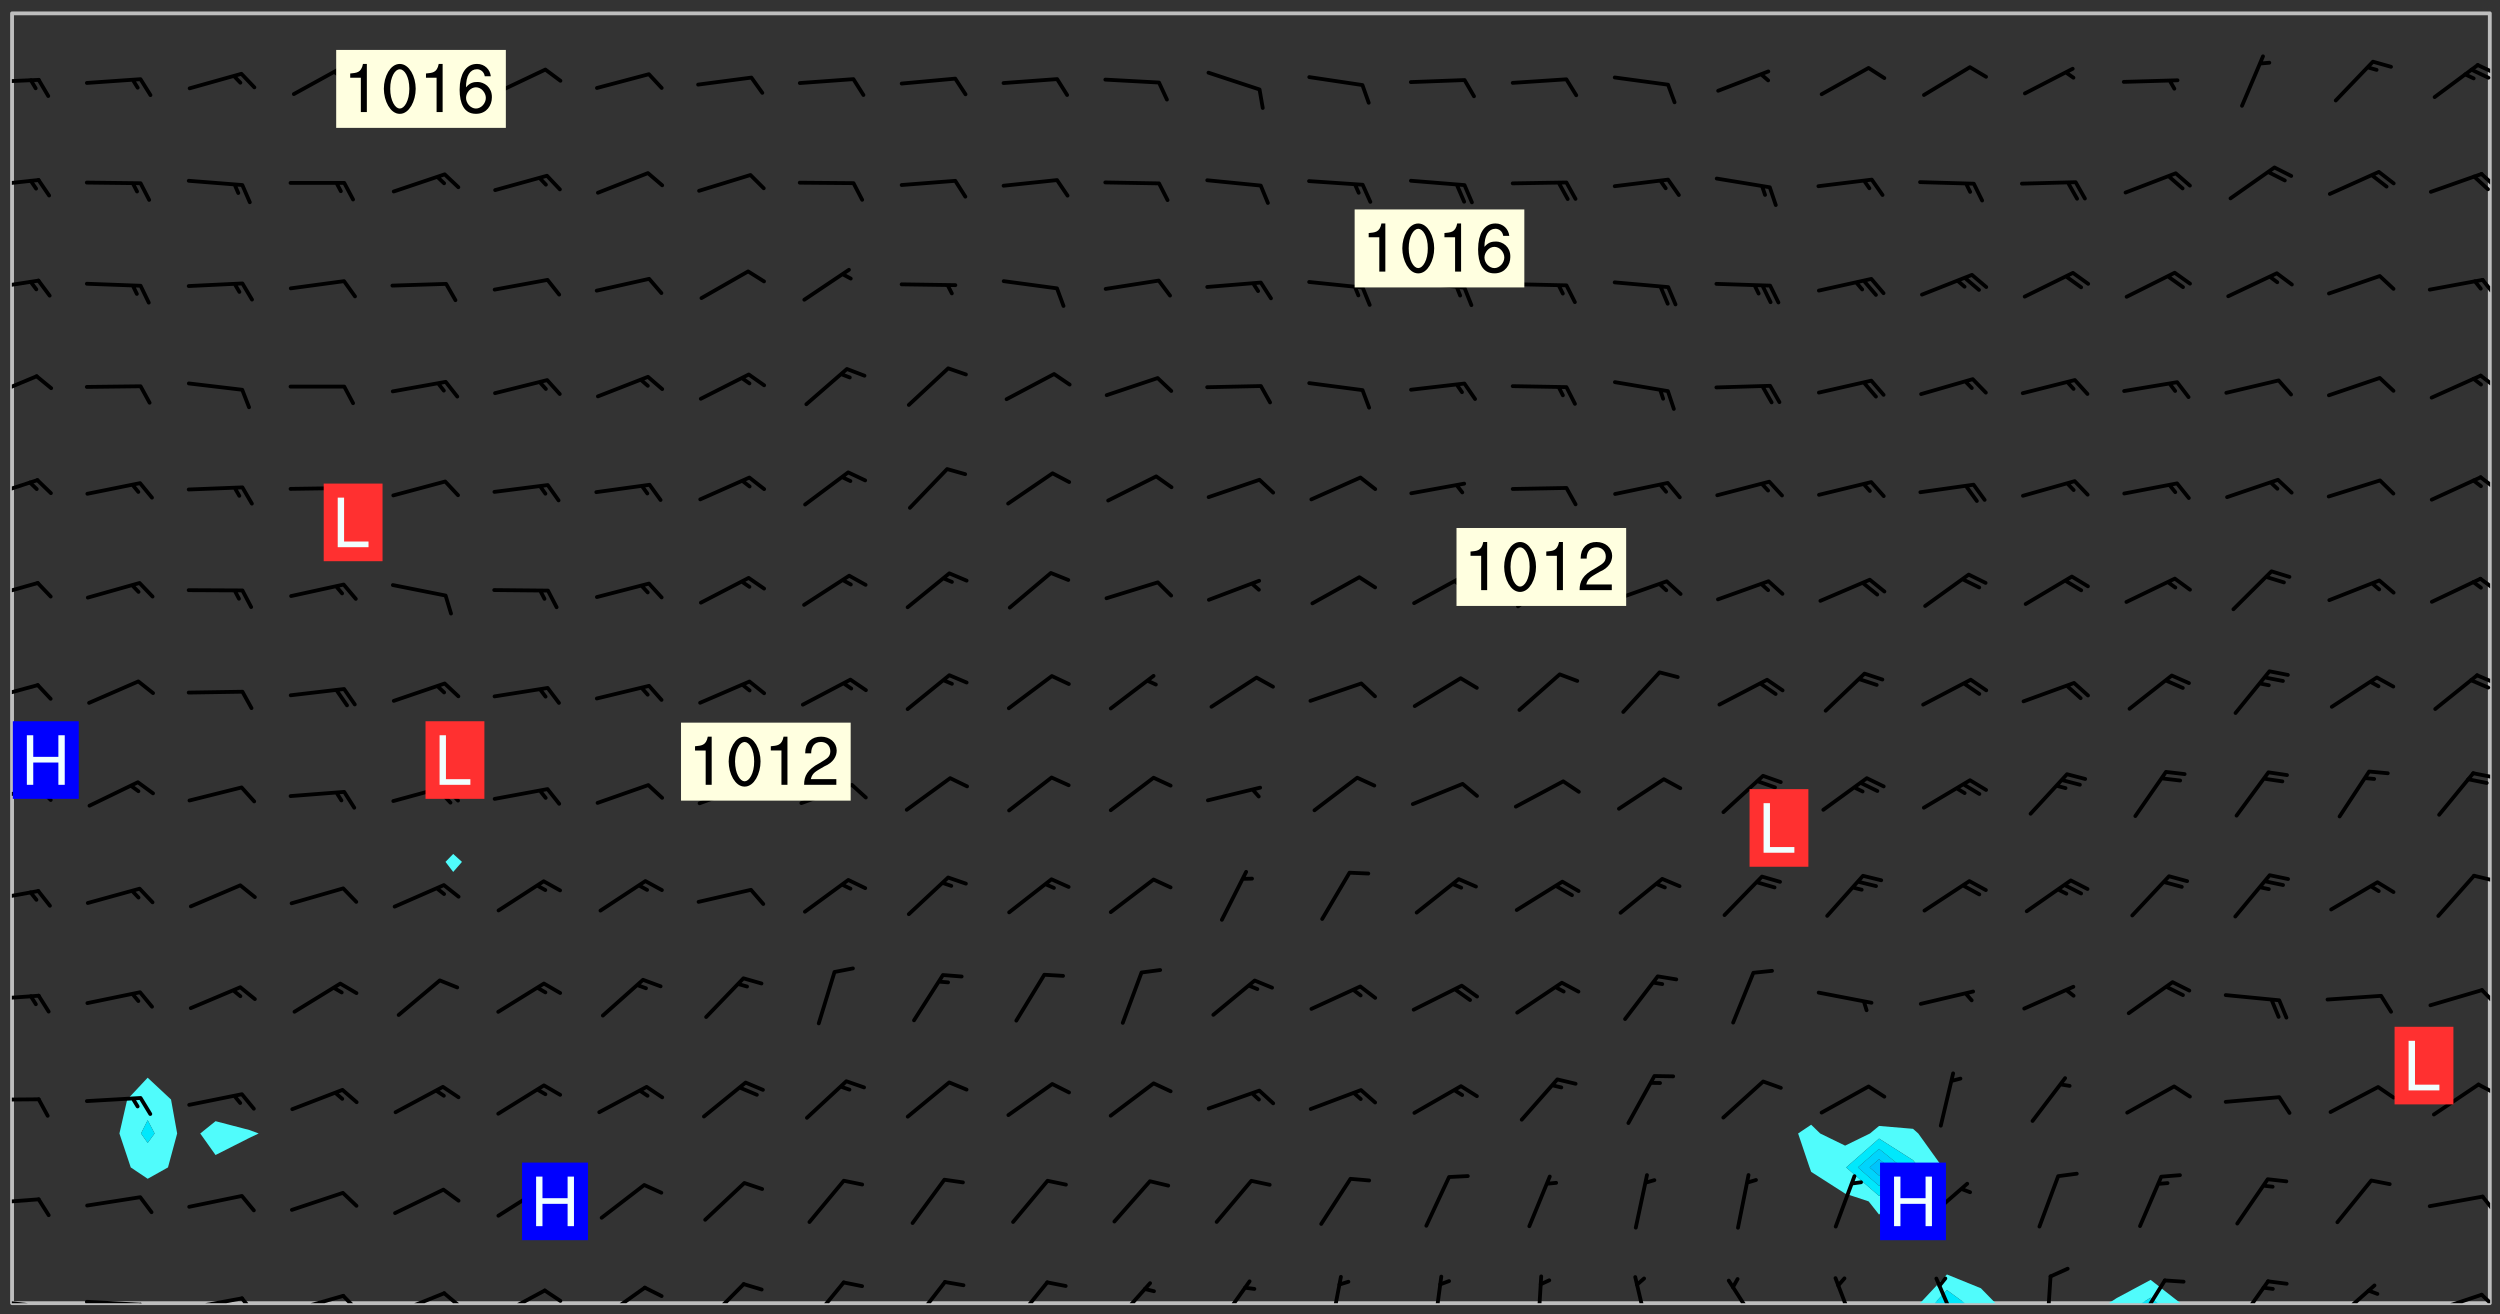<svg xmlns="http://www.w3.org/2000/svg" role="img" xmlns:xlink="http://www.w3.org/1999/xlink" viewBox="142.45 309.95 326.84 171.84"><rect x="142.45" y="309.95" width="326.84" height="171.84" fill="#333333" stroke="none"/><defs><clipPath id="a"><path d="M144 311.672h1v168.656h-1zm0 0"/></clipPath><clipPath id="b"><path d="M144 311.672h324v168.656H144zm0 0"/></clipPath><clipPath id="c"><path d="M393 476h11v4.328h-11zm0 0"/></clipPath><clipPath id="d"><path d="M395 478h5v2.328h-5zm0 0"/></clipPath><clipPath id="e"><path d="M418 477h10v3.328h-10zm0 0"/></clipPath><clipPath id="f"><path d="M422 479h3v1.328h-3zm0 0"/></clipPath><clipPath id="g"><path d="M467 311.672h1v168.656h-1zm0 0"/></clipPath><clipPath id="h"><path d="M144 479h4v1.328h-4zm0 0"/></clipPath><clipPath id="i"><path d="M147 480h2v.328h-2zm0 0"/></clipPath><clipPath id="j"><path d="M153 479h9v1.328h-9zm0 0"/></clipPath><clipPath id="k"><path d="M160 480h3v.328h-3zm0 0"/></clipPath><clipPath id="l"><path d="M166 479h9v1.328h-9zm0 0"/></clipPath><clipPath id="m"><path d="M173 479h3v1.328h-3zm0 0"/></clipPath><clipPath id="n"><path d="M180 479h8v1.328h-8zm0 0"/></clipPath><clipPath id="o"><path d="M187 479h3v1.328h-3zm0 0"/></clipPath><clipPath id="p"><path d="M193 478h8v2.328h-8zm0 0"/></clipPath><clipPath id="q"><path d="M200 478h3v2.328h-3zm0 0"/></clipPath><clipPath id="r"><path d="M207 478h7v2.328h-7zm0 0"/></clipPath><clipPath id="s"><path d="M213 478h3v2.328h-3zm0 0"/></clipPath><clipPath id="t"><path d="M220 478h8v2.328h-8zm0 0"/></clipPath><clipPath id="u"><path d="M234 477h6v3.328h-6zm0 0"/></clipPath><clipPath id="v"><path d="M248 477h5v3.328h-5zm0 0"/></clipPath><clipPath id="w"><path d="M261 477h6v3.328h-6zm0 0"/></clipPath><clipPath id="x"><path d="M274 477h6v3.328h-6zm0 0"/></clipPath><clipPath id="y"><path d="M287 477h7v3.328h-7zm0 0"/></clipPath><clipPath id="z"><path d="M301 477h6v3.328h-6zm0 0"/></clipPath><clipPath id="A"><path d="M316 476h3v4.328h-3zm0 0"/></clipPath><clipPath id="B"><path d="M329 476h3v4.328h-3zm0 0"/></clipPath><clipPath id="C"><path d="M343 476h2v4.328h-2zm0 0"/></clipPath><clipPath id="D"><path d="M355 476h4v4.328h-4zm0 0"/></clipPath><clipPath id="E"><path d="M368 477h5v3.328h-5zm0 0"/></clipPath><clipPath id="F"><path d="M382 476h4v4.328h-4zm0 0"/></clipPath><clipPath id="G"><path d="M395 476h4v4.328h-4zm0 0"/></clipPath><clipPath id="H"><path d="M409 476h2v4.328h-2zm0 0"/></clipPath><clipPath id="I"><path d="M421 477h5v3.328h-5zm0 0"/></clipPath><clipPath id="J"><path d="M434 477h6v3.328h-6zm0 0"/></clipPath><clipPath id="K"><path d="M447 477h7v3.328h-7zm0 0"/></clipPath><clipPath id="L"><path d="M459 478h9v2.328h-9zm0 0"/></clipPath><clipPath id="M"><path d="M466 478h2v2.328h-2zm0 0"/></clipPath><clipPath id="N"><path d="M144 466h4v2h-4zm0 0"/></clipPath><clipPath id="O"><path d="M466 466h2v3h-2zm0 0"/></clipPath><clipPath id="P"><path d="M144 453h4v1h-4zm0 0"/></clipPath><clipPath id="Q"><path d="M466 451h2v3h-2zm0 0"/></clipPath><clipPath id="R"><path d="M144 439h4v2h-4zm0 0"/></clipPath><clipPath id="S"><path d="M466 439h2v3h-2zm0 0"/></clipPath><clipPath id="T"><path d="M144 426h4v2h-4zm0 0"/></clipPath><clipPath id="U"><path d="M465 424h3v2h-3zm0 0"/></clipPath><clipPath id="V"><path d="M144 412h4v3h-4zm0 0"/></clipPath><clipPath id="W"><path d="M465 410h3v2h-3zm0 0"/></clipPath><clipPath id="X"><path d="M144 399h4v3h-4zm0 0"/></clipPath><clipPath id="Y"><path d="M466 397h2v3h-2zm0 0"/></clipPath><clipPath id="Z"><path d="M465 398h3v3h-3zm0 0"/></clipPath><clipPath id="aa"><path d="M144 385h4v4h-4zm0 0"/></clipPath><clipPath id="ab"><path d="M466 385h2v3h-2zm0 0"/></clipPath><clipPath id="ac"><path d="M144 372h4v4h-4zm0 0"/></clipPath><clipPath id="ad"><path d="M466 372h2v3h-2zm0 0"/></clipPath><clipPath id="ae"><path d="M144 358h4v5h-4zm0 0"/></clipPath><clipPath id="af"><path d="M466 358h2v3h-2zm0 0"/></clipPath><clipPath id="ag"><path d="M144 346h4v2h-4zm0 0"/></clipPath><clipPath id="ah"><path d="M466 346h2v3h-2zm0 0"/></clipPath><clipPath id="ai"><path d="M144 333h4v2h-4zm0 0"/></clipPath><clipPath id="aj"><path d="M466 332h2v3h-2zm0 0"/></clipPath><clipPath id="ak"><path d="M144 320h4v1h-4zm0 0"/></clipPath><clipPath id="al"><path d="M466 318h2v2h-2zm0 0"/></clipPath><clipPath id="am"><path d="M465 318h3v3h-3zm0 0"/></clipPath><g id="an" clip-path="url(#clip1)"><path fill="#fff" fill-opacity="0" fill-rule="evenodd" d="M0 0h1000v1000H0zm0 0"/><path fill="#d3d3d3" fill-opacity="0" fill-rule="evenodd" d="M162.152 355.867l-.234.293.059.234.117.172.176.234.293.348.113.059.117-.172.059-.234.176-.176.465-.176h.699l.234.293.289.816.059.176.176.23.352.234.699.699.172.176.234.348.234.41.289.582.41.465.23.234.234.176.117.23.176.293.172 1.164v.234l.059.289.059.117.117.117.348.41.117.172.176.176.176.234.117.172.172.352.059.234.234.406.234-.059-.176.176-.059.93h-.582l-.234-.113-.348.113-.117.117-.059.293-.059.176-.117.172-.465.293-.059.234-.059.113v.645l.059.172v.41l.059.059v.406l.059.406.117.176.059.059.23.641-.059.293v.699l-.059.582v.234l-.059.23-.055.352v1.922l.055.117h.426l-.367.117-.023.352.891 1.168 1.742.539 1.34.359v.539l.09.809.535.715 1.52.27.891-.086.09 1.164.535.18 1.16-.18 2.055-.984 1.16-.363 1.879-.176 1.695-.18-.18.719-1.516.086-1.25.09-.805.27-1.074.809.27.719.535.898-.18.625-.266.809.266 1.078.625.898.805.18 1.25-.18-.266.723.098.504.055.293v.172l.059.293v.406l.176.117.352.117h.406l.293-.176.113-.117.059-.117.117-.23.059-.176.352-.465.23-.176.176-.059.176.059.059.176.117.988.055.469.059.172.117.234.176.059.816.059h.289l.117.234.059.406.059.352v1.105l.117.293.117.348.289.699.176.352.582.754.352.176.172.059.469.234.641.465.348.234.293.176.293.055.23.062.816.348.293.176.113.172.352.352.117.176.523.641v.289l.059.352v.348l.059.352.059.289.117.059.172.059h.176l.582.234.176.117.176.289.176.234.113.234.293.23.117.117v.41l.059.055.289.234.234.117.059.117.117.172.059.117.23.234.059.176.234.059.117.059-.117.113-.059.117v.117l-.117.293-.117.289v.582l.176.117.117.059.059.117.117.117.113.059.176.348.059.352.059.406v.176l-.059.176-.117.699v.172l.117.176.293.293h.406l.176.117.117.172.117.293v.234h-.527l-.23-.234h-.234l-.176.059-.059.699.059.348.117.176.176.41.117.23.289.469.176.055h.523l.234.059.758.641.059.293v.234l.059.059.23.348v.352l-.117.172v.293l.293.289.293.176.172.059.293.176.293.117.582.406.289.234.293.176.219.16.016.012.23.176.641.523.176.234.117.176.176.176.113.172v.641l.117.176.469.117.582.117.234.059.23.113.293.117.113.059.586.352.289.172.176.062.176.055.176.059.699.352.289.176.234.055.289.176.234.117.641.406.293.117.172.059.234.059.41.059.23.059.234.117.059.172-.41.176.469.059.059.293.113.234.176.055.234.059.176.059.406.117.641.234.117.172.059.234v.176l-.059.117-.059.406.234.234.117.059.348.117.641.23.176.117.289.117.176.176.234.465.582 1.105.176.176.348.176.176.117.352.117 1.047.523.234.059.465.113.293.059.465.176.758.582.234.234.348.465.176.176.289.234.816.699.293.176.289.289.293.176.293.289.695.641.176.176.293.234.289.234.469.289.641.582.348.234.234.293.348.348.352.465.934.992.348.406.117.176.234.059.113.117.645.176.23.113.234.059.293.176.23.117.934.699.406.406.234.176.406.176.234.117.816.348.348.234.234.117.293.289.23.117.758.352.352.172.23.059.293.117.234.059.871.176h.816l.469.23.172.059.875.699.465.117.293.059.176.059.23.059.469.059.348.059.352.059.406.059h.293l.172.059v.23l.176.176h.293l.348.059.352.059.699.117h.641l.465-.234.293-.176.172-.117.41-.172.289-.176.934-.465.469-.293.523-.293.465-.172.465-.176 1.051-.465.289-.117.41-.117.289-.117.527-.176 1.516-.699.582-.348.289-.059.293-.059.348-.117.875-.23.352-.117h.113l.234-.059.875-.234.234-.059h.812l.352-.059.816-.117.172-.059.352-.055.293-.059.23-.059.816-.176.176-.059h.348l.234-.059.465-.117.758-.172.234-.059h.348l.41-.117.289-.059 1.285-.059h.289l.41-.059.23-.059h.176l.875-.117h.406l.41-.117h.348l.352-.113.871-.059h1.75l1.047.289.41.117.289.117.352.117.289.117 1.051.172.289.059h.293l.293.059.172.059.41.059.172.059.117.059h.117l.117.059.352.059h.113l.41.066 1.922.395 1.926.395 1.52.449 1.695.719 2.145.805 1.605-.719 1.43-.805 1.16-1.078 1.25-.449 3.035-.719 1.875-.359 2.145-1.348 2.234-1.254 2.5-1.258 1.695-.449 1.785-.18 1.16-.27.625.539 1.34-.27.715-.988.984-1.344.445-.18.805-.359 1.875-.539 1.785-.449 1.25-.27 1.16-.09 1.699-.09 1.961-.27 1.25-.09h.539l.625-.09h.891l2.145-.18 2.41-.18 2.59-.09 1.695.18 1.609.09 1.43.359 1.16.719 1.875.988 1.16 1.527.266.715.629.09.355.898.535.539.535 1.527 1.074.359h.535l-.805.535.09 1.707.715 2.695.891.805.895.988.715 1.258 1.785.539 1.52-.18.355 1.344 1.609-.805.98-.539.27.27.316-.215.219-.145.801.449.449-.359h.355l.535-.27.539-.719.535-.27.625-.988 1.16.449.84.371 1.395.617 1.695-.18h1.605l1.785.09.18-1.707.535-1.344.805.27.492.848.402.406-.09.539v.359l.715.449.711-.27h1.43l.359.988.445 1.258.715 1.344 1.25.629 1.695.629.715-.18.18-.539.98-.09.449.359.086 1.258-.266.629-.535.18v.539l.715.984.266.539.984.988.801 1.078-.266.359-.09.898-.625 2.332-.355 2.066-.09 1.793-.18.719-.09.539v1.438l-.98 1.883-.359 1.707-.535.898-.805 1.168-.266.539 2.055 1.254.086.359-.355.539-.09-.18v.809l.09 1.438-.445.715-1.074.094-.266.715.535.898.805.719 1.16.809 1.34.27.445.359-.355.449-1.789-.09-1.25-.449-.715-.719-.625-.09-.176 3.59-.188 1.309h89.359V311.703h-55.27v49.082l.762.125 3.289.543 2.023 2.836v2.754l2.352.332 2.348.332h4.051l-1.379 4.16-2.023.707-2.023.703-.543.344-2.594 1.617-.188.117-2.023-2.078-.73-2.742-2.672-2.078-1.375-3.5-.066-.082-1.957-2.672 2.75-1.418v-49.082H294.422v91.414l.117.031.133.012.074.074.105.047.09.059.086.059.09.059.297.297.059.09.031.117.027.117.016.137-.031.117-.059.09-.059.086-.043.105-.047.102-.027.121v.145l.176.27.148.148.074.086.074.074.043.105.062.09.059.086.043.105.059.09.047.102.043.105.059.086.117.18.074.074.062.086.059.09.043.105.059.09.059.086.062.09.059.09.043.102.117.18.074.074.059.086.074.074.09.059.105.047h.148l.133-.016.133.016.102-.047.074-.074.047-.102-.016-.133v-.148l-.047-.105-.027-.117-.047-.102-.027-.121-.043-.102-.062-.09-.043-.102-.043-.105-.031-.117-.016-.133-.012-.137.086-.059.059-.086.121-.031.043.105.016.133v.117l.059.102.059.09.09.059.148.148.059.09.043.105-.012.102.086.059.105.047.086.059.09.059.074.074-.117.027-.105.047-.086.059-.074.074-.059.09-.062.086-.027.121-.047.102-.043.105-.031.117-.012.133-.016.133v.148l.027.117.047.105.043.102.059.09.074.074.09.059.074.074.09.059.059.09.043.105.047.102.117.031.133.016h.148l.117-.031.105.043.043.105.047.102.027.121L299.5 410l.027.117.031.121.027.117.105.043.102.047.133-.016.148.148.062.086.074.074.07.074.09.062.105.043.102.043.117.031.137.016.117-.031.074-.074.027-.117-.012-.133-.031-.121-.027-.117.043-.105h.117l.09.062.117.027h.148l.133.016h.148l.133.016.133-.016h.148l.133-.016.133-.012.137.012.117-.027.133-.016.191-.059-.059.176-.016.133-.027.121-.016.133-.059.086-.133.016-.105.047-.105.043-.117.031-.117.027-.266.031h-.148l-.133.016-.074.074.059.086.148.148.117.18.074.07.09.062.09.059.086.059.09.059.102.043.105.062.105.043.086.059.105.047.102.043.18.117.059.09-.043.102-.047.105.016.133.223.223.059.09.043.102.031.121.043.102.016.133.031.117.012.137.031.117.148.148.102.043.105.043.117.031.133.016.137.016h.117l.117-.031.09-.059.043-.105.047-.102.043-.105.031-.117.012-.133v-.148l-.012-.133-.016-.133-.031-.117-.043-.105-.047-.105-.043-.102-.043-.105-.016-.133.016-.133.027-.117.031-.117.027-.121.047-.102.09-.059.086-.062.074-.074.09-.059.223-.223.059-.086.074-.074.117-.18.059-.086v-.148l-.074-.074-.102-.047-.105-.043-.102-.043-.059-.09-.047-.105-.027-.117.09-.059.117-.031.102-.043.18-.117.148-.148.012-.133-.012-.105-.09-.059-.133.016h-.148l-.133.016-.133-.016-.121-.031-.086-.059-.074-.074-.059-.09-.062-.086-.117-.18-.059-.086.031-.121.086-.059.121-.031.059-.086v-.121l-.031-.117-.059-.09-.059-.086-.047-.105-.027-.117-.016-.133.059-.09.074-.074.09-.059.117-.18.074-.074.059-.086.148-.148.121-.031.133-.016.133.016.074.074.043.105.016.133-.031.117-.117.031-.133.012-.148.148-.043.105-.047.102-.027.121-.031.117v.148l.031.117.043.105.059.09.074.07.074.074.117.031.121.027.117-.027.133-.016h.117l.09.059.074.074.047.105.059.086.102.047.133.016.105.043.086.059-.012.105-.074.074-.18.117-.059.09-.09.059-.07.074-.074.074-.062.09-.027.117-.016.133.016.133-.016.133v.148l.016.133.027.117.031.121.074.074.09.059.086.059.09.059.117.031v.086l-.102.047-.09.059-.266.031-.117.027h-.148l-.105.043-.102.047-.059.09-.062.234-.012.133-.031.121-.016.133v.293l-.012.133.012.137.016.133.133.016.133.012.121.031.086.059.074.074.047.105.043.102.016.133v.445l-.016.133v.445l.031.266.027.117.016.133.031.117.086.211.031.266v.148l-.031.117-.027.117-.031.121-.027.117-.031.117-.031.121-.012.133-.016.133.09.059.117-.031.102.016.047.105-.031.266v.441l-.043.105-.047.105-.043.102-.043.105-.059.086-.031.121-.043.117-.031.117-.016.133.016.133.059.09.105.047.086.059.059.086-.012.137-.031.117-.043.102v.445l-.016.133v.148l-.031.117-.043.105-.027.117-.047.105-.043.102-.031.121-.027.117-.031.133-.031.117-.027.117-.043.105-.031.117-.031.121-.012.133-.016.133v.297l.027.117v.148l.047.398.027.117.059.09.121.031h.148l.133-.016.059.09v.117l-.059.09-.09.059-.102.043-.105.047-.09.059-.086.059-.137.016-.117-.031-.133-.016-.102.047-.062.086-.012.137-.016.133-.031.117-.027.117-.016.133-.031.121v.297l.016.133.031.117v.148l.012.133v.148l-.027.117-.047.102-.027.121-.031.117-.059.09-.074.074-.102.043-.105.047-.117.027-.121.031-.102-.047.059-.086.105-.047.027-.117.031-.117.027-.121.031-.117v-.148l.016-.133-.031-.117-.043-.105-.105.016-.074.074-.102.043-.09.062-.074.074-.043.102-.016.133-.031.117L304.25 426l-.031.117-.027.117-.031.121-.027.117-.031.117-.043.105-.09.059h-.09l-.117-.031-.031-.086.016-.137-.031-.117v-.148l-.012-.133v-.148l-.062-.234-.027-.121-.043-.102-.047-.105-.059-.086-.059-.09-.043-.105-.062-.086-.148-.148-.07-.074-.105-.047-.105-.043-.102-.043-.297-.297-.09-.074-.086-.059-.105-.043-.09-.062-.086-.059-.105-.043-.09-.059-.086-.062-.074-.07-.105-.047-.086-.059-.105-.043-.09-.062-.102-.043-.105-.043-.086-.059-.105-.047-.105-.043-.102-.047-.09-.059-.102-.043-.105-.043-.09-.062-.117-.027-.133-.016-.133.016H299.75l-.133.016-.117-.031-.09-.059-.074-.074-.09-.059-.102-.047h-.148l-.121-.027-.102-.043-.074-.074-.117-.18-.09-.059-.102-.043-.09-.062-.105-.043-.09-.059-.086-.059-.105-.047-.059-.086-.059-.09-.043-.105-.047-.102-.074-.074-.086-.059-.074-.074-.09-.059-.223-.223-.043-.105-.031-.266.105-.043h.145l.105.043.074.074.09.059.086.059.105.047.09.059.148.148.07.074.148.148.062.086.074.074.086.059.074.074.09.062.09.059.086.059.27.176.102.047.105.043.102.043.047-.074.059-.086.074-.074.07-.074.105.043.074.074.059.09.043.102.047.105.043.105.121.027.117-.027.074-.09.043-.105.059-.09.074-.074.105-.043.117-.027.133.012.09.059.148.148.059.09.043.105.047.102.043.105.043.102.105.047.105.043.133.016.086-.059.059-.09.074-.074.105-.043.117.027.105.047.102.043.105.043.102.047.18.117v.117l-.016.133.016.133.016.137.059.086.102.047.121.027.117.031h.148l.117-.031.059-.09.18-.117.059-.09.074-.074.059-.086.117-.18.18-.117.117.031.09.059.043.074-.016.133v.117l.09.059h.148l.133-.016.133-.012.266-.031.105-.043.117-.031.121-.027.074-.074.07-.074.062-.09-.016-.105-.047-.102-.102-.043-.105-.016-.117.027-.266.031h-.148l-.074-.074-.09-.059-.117-.031-.117-.027-.133-.016h-.148l-.133.016h-.297l-.105-.047-.148-.148-.043-.102-.059-.09.223-.223.086-.059.105-.043.117-.031.133-.016.133.016.137.016.102.043.133-.012.09-.062.102-.043.062-.09-.047-.102-.09-.059-.117-.031-.102-.043-.059-.09-.062-.09v-.117l.016-.133.105-.047.074-.07v-.121l-.09-.059-.031-.117.09-.059.074-.074.043-.105.059-.09.047-.102.016-.133v-.148l-.047-.105-.043-.102-.09-.059-.133-.016-.102-.043-.137-.016-.117-.031h-.445l-.133-.016-.133-.012-.133-.016-.117-.031h-.148l-.133-.016-.133-.012-.266-.031-.121-.043-.086-.059-.074-.074v-.148l.012-.133.105-.047.102-.043.133-.016h.152l.133-.016h.293l.121.031.102.043.09.059.234.062.121-.047.09-.059.102-.043.133-.016.105.043.102.047.133.012.121-.027h.145l.121-.031.117-.027.105-.047.074-.074.086-.059.148-.148.059-.086.047-.105.027-.117.016-.105-.102-.043-.09-.059-.117-.031-.105-.043-.09-.062-.074-.086-.074-.074-.102-.043-.105-.047-.102-.043-.059-.09-.047-.102-.086-.211-.062-.086-.059-.09-.074-.074-.086-.059h-.27l-.117.031-.09.059-.102.043-.133.016-.105-.016-.027-.117-.062-.09-.117-.031-.102-.043-.148-.148-.031-.117-.016-.105.074-.074.18-.117.117-.027.117-.031.137.016.102.043.105.043.102.047.105.043.117.031.133.016.117.027.133.016.105-.016.09-.059-.074-.074-.105-.043-.074-.074-.074-.09-.148-.148-.086-.059-.09-.059-.074-.074-.09-.059-.102-.047-.121-.027-.102-.047-.105-.043-.117-.031-.102-.043-.121-.031h-.148l-.117.031-.105.043-.086.062-.18.117-.086.059-.09.059-.105.047-.086.059-.105.043-.102.043-.105.047-.074.074-.059.09-.059.086-.047.105-.059.086-.074.074-.133-.012-.117-.031h-.117l-.074.074-.09.059-.074.074-.09.059-.086.059-.105.047-.102.043-.137.016-.102-.043-.148-.148-.105-.047h-.086l-.105.047-.102.043-.121.031-.117-.031-.074-.074v-.117l.031-.121.074-.07.059-.09.074-.074.117-.031.105-.043h.293l.133-.016.137-.016.102-.043.09-.059.102-.047.09-.059.133-.012.09.059.133.012.09-.059.086-.059.105-.043.09-.059.086-.062.09-.059.148-.148.059-.086.059-.09.105-.043.133-.016.117.027.121.031.059-.059.059-.09.031-.266.027-.117.105.012.133.016.102-.043.09-.059.059-.09.074-.074.059-.09.047-.102.012-.133-.012-.133-.047-.105-.148-.148-.059-.09-.059-.086-.043-.105v-.445l.016-.133v-.148l.012-.133-.059-.059-.09.059-.102-.043-.18-.117-.086-.059-.062-.09-.059-.09-.074-.074-.086-.059-.121.031-.102.012-.105.047-.086.059-.105.043-.148.148-.09.059-.086.059-.09.062-.105.043-.133.016v-.121l.105-.043.117-.031.074-.07.043-.105v-.148l-.027-.117-.148-.148-.133-.016h-.148l-.117.031-.105.043-.102.043-.09.062-.117.027-.074-.074.012-.133-.043-.102-.043-.105-.09-.059-.117.027-.121.031-.117.031-.102.043-.121.031-.102.043-.105.043-.09.059-.102.016v-.117l.016-.133-.059-.09-.074.043-.148.148-.059.09-.074.074-.047.105-.043.102-.074.074-.059.09-.074.074-.059.086-.074.074-.09.062-.074.07-.074.074-.102.016-.133.016-.105-.043v-.121l.148-.148.043-.102.059-.09.047-.102.043-.105.059-.09.031-.117.043-.102.031-.121.027-.117.047-.105.043-.102.043-.105.074-.07.09-.062.09-.059.102-.043h.297l.266-.031.105-.043-.074-.074-.117-.031-.105-.043-.09-.059-.102-.047-.09-.059-.102-.043-.105-.043-.09-.062-.086-.059-.105-.043-.102-.043-.121-.031-.117-.031-.102-.043L297.5 410.25l-.102-.043-.09-.059-.043-.105-.016-.133.102-.043.133-.016.137.016.133-.016.102-.043.059-.09.016-.105-.09-.059-.074-.074-.102-.043-.09-.059-.148-.148-.043-.105-.016-.133v-.293l-.059-.09-.09-.059-.074-.074-.043-.105-.031-.117-.059-.09-.074-.074-.117-.027-.074-.074-.09-.059-.09-.062-.086-.059-.074-.074-.059-.086-.047-.105-.086-.059-.148-.148-.195-.059-.133.016-.102.043-.074.074-.047.102-.043.105-.059.09-.059.086-.297.297-.09.059h-.086l-.062-.086-.043-.105.031-.117.059-.09.027-.117-.012-.133-.09-.062-.105.047-.117.027-.117.031-.27.176-.102.047-.117.027-.105.047-.09.059-.102.043-.059-.086-.047-.105.016-.133.047-.105.07-.074.074-.07.059-.09v-.148l-.043-.105h-.238l-.102.047-.031.117-.027.117-.031.121-.074.043-.133.016-.074-.047-.043-.102-.043-.105-.047-.102-.043-.105-.121.031-.102.043-.133.016-.117.031-.105.043-.09.059-.102.047-.121.027-.133.016-.102-.043-.059-.09-.047-.105-.043-.102-.043-.105v-.117l.059-.09.086-.059.18-.117.102-.047.105-.043.105-.059.102-.043.09-.062.102-.043.105-.059.102-.047.09-.059.105-.043.102-.043.09-.062.102-.043.137-.016.117.031.102.043.121.031.102.043.105.047.102.043.105.043.102.047.105.043.102.043.105.047.086.059.105.043.117.031.105.043.102.047.09.059.105.043.102.043.105.047.117.027.102.047.121.027h.148l.086-.059.016-.102.059-.09-.027-.117-.074-.074-.117-.18-.074-.074-.09-.074-.18-.117-.086-.059-.105-.043-.102-.047-.27-.176-.059-.09-.074-.074-.059-.09-.043-.102-.031-.117-.016-.137v-.562l-.012-.133-.016-.133-.031-.117-.016-.133-.012-.133-.031-.121-.223-.223-.059-.086-.016-.105.031-.117.133-.016v-91.414H172.992v1.453l-.059.234-.352 1.051-.172.523-.117.348-.176.41-.117.172-.234.293-.23.059h-.352l-.117.059-.23.406v.293l.117.176.23.23.117.234.641.758.293.465.176.234.23.352.234.348.641.816.176.465.172.41.117.695.176.469.117 1.398.059.465v.875l.117 1.047v4.781l-.059.465-.352 1.281-.176.523-.113.41-.352.93L172.934 336l-.234.582-.117.176-.172.348-.176.406-.352.816-.059.293-.113.293-.117.289-.059.176-.117.875-.059.406-.059.117-.059.176-.059.172-.23.527-.117.172v.234l-.117.234-.059.172-.176.586v.289l-.059.176v.293l-.059.113-.059.527v.172l-.055.234v2.621l-.176.816-.117.176-.176.234-.117.172-.113.234-.586.934-.23.289-.293.465-.176.234-.289.352-.352.699-.113.23-.176.41-.176.23-.406.527-.816.699-.293.172-.289.234-.176.117-.176.176-.523.406-.527.176-.172.176-.234.055-.641.176h-.758m12.211 31.023l-1.074.449.359.895 1.25-.715.445-.539-.98-.09"/><path fill="#d3d3d3" fill-opacity="0" fill-rule="evenodd" d="M201.508 416.598h-.895l.449.629.98.359.805-.09.445-.988-.176.09-.715-.355-.895.355m154.621 59.07l-.059-.523v-.293l.113-.293.059-.23.469-.469h.113l.117-.113.117-.059h.176l.234-.059h.348l.234.059.117.059.23.172.059.176.117.582v.293l-.117.176-.172.289-.176.176-.527.523-.23.234-.117.059h-.176l-.117-.059-.406-.293-.176-.117-.117-.059-.059-.113-.055-.117m6.641-10.957l-.059-.172v-1.109l.059-.172.176-.059.172-.059h.176l.234-.059.117.059.059.699-.059.172-.117.176-.117.059-.234.523-.113.059h-.234l-.059-.117m9.613-14.391l-.117-.176v-.699l.293-.875.117-.172.176-.352.113-.23.117-.293.352-.758.117-.23.172-.234h.176l.117-.059h.641l.117.059.234.234.172.113.352.293.117.117.113.176v.113l.117.059.117.117v.699l-.059.176v.23l-.059.176-.348 1.051-.117.23-.117.234-.117.059-.23.234-.641.289h-.875l-.41-.117-.641-.465"/><path fill="none" stroke="#bebebe" stroke-linecap="round" stroke-linejoin="round" stroke-miterlimit="10" stroke-width=".5" d="M467.957 311.695H144.027v168.625h323.93v-168.625"/><g clip-path="url(#a)"><path fill="#fff" fill-opacity="0" fill-rule="evenodd" d="M144 475.891v4.438h.004H144V311.672h.004H144v164.219"/></g><g clip-path="url(#b)"><path fill="#fff" fill-opacity="0" fill-rule="evenodd" d="M144.004 480.328V311.672h17.75v139.172l-2.676 2.855-1.016 4.438 1.48 4.438 2.211 1.484 2.656-1.484 1.199-4.438-.801-4.438-3.055-2.855V311.672h8.875v144.855l-2 1.609 2 2.816 4.438-2.246 1.203-.57-1.203-.449-4.438-1.16V311.672h31.07v109.918l-1.008 1.039 1.008 1.316 1.148-1.316-1.148-1.039V311.672h177.535v145.32l-1.707 1.145 1.496 4.438.211.582 4.438 2.84 3.074 1.02 1.363 1.727 1.543-1.727 2.895-.641 3.871-3.801-3.184-4.438-.688-.609-4.438-.375-1.188.984-3.25 1.59-3.258-1.59-1.18-1.145V311.672h88.762v168.656h-40.473l-3.906-3.051-4.438 2.375-1.043.676h-14.801l-1.91-1.957-4.441-1.805-3.516 3.762H144.004"/></g><path fill="#50fcfc" fill-rule="evenodd" d="M159.543 462.574l-1.48-4.438 1.016-4.438 2.676-2.855v5.551l-.871 1.742.871 1.234.91-1.234-.91-1.742v-5.551l3.055 2.855.801 4.438-1.199 4.438-2.656 1.484-2.211-1.484"/><path fill="#00e8fc" fill-rule="evenodd" d="M161.754 459.371l-.871-1.234.871-1.742.91 1.742-.91 1.234"/><path fill="#50fcfc" fill-rule="evenodd" d="M170.629 460.953l-2-2.816 2-1.609 4.438 1.16 1.203.449-1.203.57-4.438 2.246m31.07-37.008l-1.008-1.316 1.008-1.039 1.148 1.039-1.148 1.316m177.324 38.629l-1.496-4.438 1.707-1.145 1.18 1.145 3.258 1.59 3.25-1.59 1.188-.984v1.652l-4.301 3.77 4.301 3.73 4.438-2.961.785-.77-.785-.949-4.438-2.82v-1.652l4.438.375.688.609 3.184 4.438-3.871 3.801-2.895.641-1.543 1.727-1.363-1.727-3.074-1.02-4.438-2.84-.211-.582"/><path fill="#00e8fc" fill-rule="evenodd" d="M388.109 466.305l-4.301-3.73 4.301-3.77v1.344l-2.766 2.426 2.766 2.402 3.02-2.402-3.02-2.426v-1.344l4.438 2.82.785.949-.785.77-4.438 2.961"/><path fill="#00d4fc" fill-rule="evenodd" d="M388.109 464.977l-2.766-2.402 2.766-2.426v1.344l-1.234 1.082 1.234 1.07 1.348-1.07-1.348-1.082v-1.344l3.02 2.426-3.02 2.402"/><path fill="#00c4fc" fill-rule="evenodd" d="M388.109 463.645l-1.234-1.07 1.234-1.082 1.348 1.082-1.348 1.07"/><g clip-path="url(#c)"><path fill="#50fcfc" fill-rule="evenodd" d="M393.469 480.328h1.906l1.609-1.723 2.355 1.723h3.996l-1.91-1.957-4.441-1.805-3.516 3.762"/></g><g clip-path="url(#d)"><path fill="#00e8fc" fill-rule="evenodd" d="M395.375 480.328l1.609-1.723 2.355 1.723H395.375"/></g><g clip-path="url(#e)"><path fill="#50fcfc" fill-rule="evenodd" d="M418.137 480.328l1.043-.676 4.438-2.375 3.906 3.051h-2.965l-.941-.734-1.176.734h-4.305"/></g><g clip-path="url(#f)"><path fill="#00e8fc" fill-rule="evenodd" d="M422.441 480.328l1.176-.734.941.734h-2.117"/></g><g clip-path="url(#g)"><path fill="#fff" fill-opacity="0" fill-rule="evenodd" d="M467.996 480.328H468V311.672h-.004H468v168.656h-.004"/></g><g clip-path="url(#h)"><path fill="none" stroke="#000" stroke-linecap="round" stroke-linejoin="round" stroke-miterlimit="10" stroke-width=".5" d="M147.488 480.738l-6.977-.82"/></g><g clip-path="url(#i)"><path fill="none" stroke="#000" stroke-linecap="round" stroke-linejoin="round" stroke-miterlimit="10" stroke-width=".5" d="M147.488 480.738l.891 2.285"/></g><g clip-path="url(#j)"><path fill="none" stroke="#000" stroke-linecap="round" stroke-linejoin="round" stroke-miterlimit="10" stroke-width=".5" d="M160.824 480.52l-7.02-.379"/></g><g clip-path="url(#k)"><path fill="none" stroke="#000" stroke-linecap="round" stroke-linejoin="round" stroke-miterlimit="10" stroke-width=".5" d="M160.824 480.52l1.031 2.223"/></g><g clip-path="url(#l)"><path fill="none" stroke="#000" stroke-linecap="round" stroke-linejoin="round" stroke-miterlimit="10" stroke-width=".5" d="M174.086 479.691l-6.91 1.273"/></g><g clip-path="url(#m)"><path fill="none" stroke="#000" stroke-linecap="round" stroke-linejoin="round" stroke-miterlimit="10" stroke-width=".5" d="M174.086 479.691l1.523 1.922"/></g><g clip-path="url(#n)"><path fill="none" stroke="#000" stroke-linecap="round" stroke-linejoin="round" stroke-miterlimit="10" stroke-width=".5" d="M187.324 479.363l-6.758 1.934"/></g><g clip-path="url(#o)"><path fill="none" stroke="#000" stroke-linecap="round" stroke-linejoin="round" stroke-miterlimit="10" stroke-width=".5" d="M187.324 479.363l1.703 1.766"/></g><g clip-path="url(#p)"><path fill="none" stroke="#000" stroke-linecap="round" stroke-linejoin="round" stroke-miterlimit="10" stroke-width=".5" d="M200.523 479.023L194 481.637"/></g><g clip-path="url(#q)"><path fill="none" stroke="#000" stroke-linecap="round" stroke-linejoin="round" stroke-miterlimit="10" stroke-width=".5" d="M200.523 479.023l1.875 1.582"/></g><g clip-path="url(#r)"><path fill="none" stroke="#000" stroke-linecap="round" stroke-linejoin="round" stroke-miterlimit="10" stroke-width=".5" d="M213.668 478.664l-6.188 3.332"/></g><g clip-path="url(#s)"><path fill="none" stroke="#000" stroke-linecap="round" stroke-linejoin="round" stroke-miterlimit="10" stroke-width=".5" d="M213.668 478.664l2.043 1.359"/></g><g clip-path="url(#t)"><path fill="none" stroke="#000" stroke-linecap="round" stroke-linejoin="round" stroke-miterlimit="10" stroke-width=".5" d="M226.754 478.293l-5.727 4.07"/></g><path fill="none" stroke="#000" stroke-linecap="round" stroke-linejoin="round" stroke-miterlimit="10" stroke-width=".5" d="M226.754 478.293l2.195 1.102"/><g clip-path="url(#u)"><path fill="none" stroke="#000" stroke-linecap="round" stroke-linejoin="round" stroke-miterlimit="10" stroke-width=".5" d="M239.68 477.832l-4.945 4.992"/></g><path fill="none" stroke="#000" stroke-linecap="round" stroke-linejoin="round" stroke-miterlimit="10" stroke-width=".5" d="M239.68 477.832l2.348.707"/><g clip-path="url(#v)"><path fill="none" stroke="#000" stroke-linecap="round" stroke-linejoin="round" stroke-miterlimit="10" stroke-width=".5" d="M252.75 477.613l-4.461 5.43"/></g><path fill="none" stroke="#000" stroke-linecap="round" stroke-linejoin="round" stroke-miterlimit="10" stroke-width=".5" d="M252.75 477.613l2.406.484"/><g clip-path="url(#w)"><path fill="none" stroke="#000" stroke-linecap="round" stroke-linejoin="round" stroke-miterlimit="10" stroke-width=".5" d="M265.992 477.555l-4.312 5.547"/></g><path fill="none" stroke="#000" stroke-linecap="round" stroke-linejoin="round" stroke-miterlimit="10" stroke-width=".5" d="M265.992 477.555l2.418.422"/><g clip-path="url(#x)"><path fill="none" stroke="#000" stroke-linecap="round" stroke-linejoin="round" stroke-miterlimit="10" stroke-width=".5" d="M279.367 477.602l-4.43 5.453"/></g><path fill="none" stroke="#000" stroke-linecap="round" stroke-linejoin="round" stroke-miterlimit="10" stroke-width=".5" d="M279.367 477.602l2.406.473"/><g clip-path="url(#y)"><path fill="none" stroke="#000" stroke-linecap="round" stroke-linejoin="round" stroke-miterlimit="10" stroke-width=".5" d="M292.805 477.707l-4.676 5.246"/></g><path fill="none" stroke="#000" stroke-linecap="round" stroke-linejoin="round" stroke-miterlimit="10" stroke-width=".5" d="M292.125 478.469l1.191.289"/><g clip-path="url(#z)"><path fill="none" stroke="#000" stroke-linecap="round" stroke-linejoin="round" stroke-miterlimit="10" stroke-width=".5" d="M305.816 477.465l-4.074 5.727"/></g><path fill="none" stroke="#000" stroke-linecap="round" stroke-linejoin="round" stroke-miterlimit="10" stroke-width=".5" d="M305.227 478.301l1.215.156"/><g clip-path="url(#A)"><path fill="none" stroke="#000" stroke-linecap="round" stroke-linejoin="round" stroke-miterlimit="10" stroke-width=".5" d="M317.754 476.879l-1.316 6.902"/></g><path fill="none" stroke="#000" stroke-linecap="round" stroke-linejoin="round" stroke-miterlimit="10" stroke-width=".5" d="M317.562 477.883l1.172-.363"/><g clip-path="url(#B)"><path fill="none" stroke="#000" stroke-linecap="round" stroke-linejoin="round" stroke-miterlimit="10" stroke-width=".5" d="M330.879 476.848l-.938 6.965"/></g><path fill="none" stroke="#000" stroke-linecap="round" stroke-linejoin="round" stroke-miterlimit="10" stroke-width=".5" d="M330.742 477.859l1.152-.426"/><g clip-path="url(#C)"><path fill="none" stroke="#000" stroke-linecap="round" stroke-linejoin="round" stroke-miterlimit="10" stroke-width=".5" d="M343.941 476.82l-.43 7.016"/></g><path fill="none" stroke="#000" stroke-linecap="round" stroke-linejoin="round" stroke-miterlimit="10" stroke-width=".5" d="M343.879 477.844l1.117-.512"/><g clip-path="url(#D)"><path fill="none" stroke="#000" stroke-linecap="round" stroke-linejoin="round" stroke-miterlimit="10" stroke-width=".5" d="M356.234 476.91l1.613 6.84"/></g><path fill="none" stroke="#000" stroke-linecap="round" stroke-linejoin="round" stroke-miterlimit="10" stroke-width=".5" d="M356.469 477.902l.922-.809"/><g clip-path="url(#E)"><path fill="none" stroke="#000" stroke-linecap="round" stroke-linejoin="round" stroke-miterlimit="10" stroke-width=".5" d="M368.461 477.371l3.793 5.914"/></g><path fill="none" stroke="#000" stroke-linecap="round" stroke-linejoin="round" stroke-miterlimit="10" stroke-width=".5" d="M369.012 478.23l.602-1.066"/><g clip-path="url(#F)"><path fill="none" stroke="#000" stroke-linecap="round" stroke-linejoin="round" stroke-miterlimit="10" stroke-width=".5" d="M382.414 477.047l2.516 6.562"/></g><path fill="none" stroke="#000" stroke-linecap="round" stroke-linejoin="round" stroke-miterlimit="10" stroke-width=".5" d="M382.777 478.004l.809-.926"/><g clip-path="url(#G)"><path fill="none" stroke="#000" stroke-linecap="round" stroke-linejoin="round" stroke-miterlimit="10" stroke-width=".5" d="M395.602 477.102l2.77 6.457"/></g><path fill="none" stroke="#000" stroke-linecap="round" stroke-linejoin="round" stroke-miterlimit="10" stroke-width=".5" d="M396.004 478.039l.77-.957"/><g clip-path="url(#H)"><path fill="none" stroke="#000" stroke-linecap="round" stroke-linejoin="round" stroke-miterlimit="10" stroke-width=".5" d="M410.531 476.824l-.461 7.012"/></g><path fill="none" stroke="#000" stroke-linecap="round" stroke-linejoin="round" stroke-miterlimit="10" stroke-width=".5" d="M410.531 476.824l2.238-1.008"/><g clip-path="url(#I)"><path fill="none" stroke="#000" stroke-linecap="round" stroke-linejoin="round" stroke-miterlimit="10" stroke-width=".5" d="M425.473 477.348l-3.711 5.965"/></g><path fill="none" stroke="#000" stroke-linecap="round" stroke-linejoin="round" stroke-miterlimit="10" stroke-width=".5" d="M425.473 477.348l2.449.164"/><g clip-path="url(#J)"><path fill="none" stroke="#000" stroke-linecap="round" stroke-linejoin="round" stroke-miterlimit="10" stroke-width=".5" d="M438.969 477.465l-4.074 5.727"/></g><path fill="none" stroke="#000" stroke-linecap="round" stroke-linejoin="round" stroke-miterlimit="10" stroke-width=".5" d="M438.969 477.465l2.43.316m-3.023.516l1.215.16"/><g clip-path="url(#K)"><path fill="none" stroke="#000" stroke-linecap="round" stroke-linejoin="round" stroke-miterlimit="10" stroke-width=".5" d="M452.879 478.004l-5.266 4.652"/></g><path fill="none" stroke="#000" stroke-linecap="round" stroke-linejoin="round" stroke-miterlimit="10" stroke-width=".5" d="M452.113 478.68l1.148.43"/><g clip-path="url(#L)"><path fill="none" stroke="#000" stroke-linecap="round" stroke-linejoin="round" stroke-miterlimit="10" stroke-width=".5" d="M466.895 479.219l-6.668 2.219"/></g><g clip-path="url(#M)"><path fill="none" stroke="#000" stroke-linecap="round" stroke-linejoin="round" stroke-miterlimit="10" stroke-width=".5" d="M466.895 479.219l1.777 1.691"/></g><g clip-path="url(#N)"><path fill="none" stroke="#000" stroke-linecap="round" stroke-linejoin="round" stroke-miterlimit="10" stroke-width=".5" d="M147.504 466.746l-7.008.535"/></g><path fill="none" stroke="#000" stroke-linecap="round" stroke-linejoin="round" stroke-miterlimit="10" stroke-width=".5" d="M147.504 466.746l1.312 2.074m11.969-2.352l-6.941 1.09m6.941-1.09l1.477 1.961m11.809-2.125l-6.883 1.418m6.883-1.418l1.566 1.887m11.641-2.289l-6.664 2.223m6.664-2.223l1.777 1.691m11.367-2.113l-6.324 3.066m6.324-3.066l1.98 1.445m11.145-1.789l-5.941 3.754m5.941-3.754l2.129 1.219m11-1.484l-5.57 4.285m5.57-4.285l2.234 1.012m10.855-1.273l-5.121 4.809m5.121-4.809l2.324.789m10.676-1.086l-4.492 5.402m4.492-5.402l2.402.496m10.746-.629l-4.156 5.668m4.156-5.668l2.426.352m11.066-.211l-4.508 5.387m4.508-5.387l2.398.504m10.988-.445l-4.652 5.27m4.652-5.27l2.387.574m10.867-.625l-4.531 5.371m4.531-5.371l2.398.516m10.562-.777l-3.824 5.895m3.824-5.895l2.445.211m10.445-.449l-2.973 6.371m2.973-6.371l2.449-.125m10.715.062l-2.672 6.496m2.281-5.551l1.223-.121m11.879-1.012l-1.465 6.871m1.254-5.871l1.176-.34m12.309-.668l-1.379 6.891m1.176-5.891l1.176-.352m12.875-.5l-2.449 6.59m2.094-5.629l1.215-.164m13.883.191l-5.301 4.613m4.527-3.941l1.148.438m11.516-2.098l-2.449 6.59m2.449-6.59l2.43-.324m11.047.391l-2.777 6.457m2.777-6.457l2.445-.199m-2.848 1.141l1.223-.102m13.098-.508l-3.98 5.793m3.98-5.793l2.438.277m-3.016.566l1.219.137m12.898-.812l-4.43 5.457m4.43-5.457l2.41.473m12.148 1.629l-6.914 1.254"/><g clip-path="url(#O)"><path fill="none" stroke="#000" stroke-linecap="round" stroke-linejoin="round" stroke-miterlimit="10" stroke-width=".5" d="M467.02 466.387l1.52 1.926"/></g><g clip-path="url(#P)"><path fill="none" stroke="#000" stroke-linecap="round" stroke-linejoin="round" stroke-miterlimit="10" stroke-width=".5" d="M147.512 453.668l-7.023.062"/></g><path fill="none" stroke="#000" stroke-linecap="round" stroke-linejoin="round" stroke-miterlimit="10" stroke-width=".5" d="M147.512 453.668l1.172 2.156m12.141-2.328l-7.016.406m7.016-.406l1.273 2.094m-2.297-2.035l.641 1.047m13.633-1.598l-6.887 1.391m6.887-1.391l1.559 1.895m-2.562-1.695l.781.949m13.371-1.715l-6.559 2.523m6.559-2.523l1.855 1.609m-2.809-1.242l.926.805m13.16-1.57l-6.191 3.32m6.191-3.32l2.039 1.363m-2.938-.879l1.02.68m13.086-1.355l-5.973 3.703m5.973-3.703l2.121 1.234m-2.992-.695l1.062.617m13.234-.961l-6.195 3.312m6.195-3.312l2.039 1.367m-2.941-.887l1.02.684m12.824-1.727l-5.449 4.438m5.449-4.438l2.262.953m-3.055-.309l2.262.953m11.699-1.77l-5.152 4.781m5.152-4.781l2.316.805m-3.066-.109l1.156.402m13.043-.945l-5.422 4.477m5.422-4.477l2.266.938m11.207-.73l-5.738 4.062m5.738-4.062l2.191 1.102m11.062-1.188l-5.613 4.23m5.613-4.23l2.223 1.039m11.598-.09l-6.625 2.336m6.625-2.336l1.809 1.66m-2.773-1.32l.906.828m13.348-1.238l-6.574 2.477m6.574-2.477l1.844 1.621m-2.801-1.262l.922.812m13.109-1.684l-6.094 3.496m6.094-3.496l2.078 1.309m-2.965-.797l1.039.652m12.441-2.047l-4.652 5.266m4.652-5.266l2.387.57m-3.062.195l1.195.285m12.172-1.492l-3.402 6.148m3.402-6.148l2.453.043m-2.945.852l1.227.02m13.484-.199L367.75 456.059m5.211-4.719l2.309.832m11.473-.18l-6.141 3.414m6.141-3.414l2.059 1.332m8.992-3.047l-1.613 6.84m1.379-5.844l1.188-.312m13.684-.059l-4.254 5.594m3.633-4.781l1.211.199m13.664.07l-6.133 3.43m6.133-3.43l2.062 1.328m11.684.078l-7 .613m7-.613l1.34 2.059m11.586-3.387l-6.219 3.27m6.219-3.27l2.027 1.383m11.094-1.707l-5.832 3.918"/><g clip-path="url(#Q)"><path fill="none" stroke="#000" stroke-linecap="round" stroke-linejoin="round" stroke-miterlimit="10" stroke-width=".5" d="M466.477 451.738l2.168 1.156"/></g><g clip-path="url(#R)"><path fill="none" stroke="#000" stroke-linecap="round" stroke-linejoin="round" stroke-miterlimit="10" stroke-width=".5" d="M147.504 440.125l-7.008.516"/></g><path fill="none" stroke="#000" stroke-linecap="round" stroke-linejoin="round" stroke-miterlimit="10" stroke-width=".5" d="M147.504 440.125l1.309 2.078m-2.328-2.004l.652 1.039m13.621-1.566l-6.883 1.422m6.883-1.422l1.566 1.891m-2.57-1.684l.785.945m13.328-1.805l-6.473 2.73m6.473-2.73l1.902 1.547m-2.844-1.152l.953.777m13.059-1.648l-5.984 3.68m5.984-3.68l2.117 1.242m-2.988-.707l1.059.621m12.824-1.574l-5.379 4.52m5.379-4.52l2.277.918m11.336-.508l-5.973 3.699m5.973-3.699l2.121 1.234m-2.992-.699l1.062.621m12.762-1.645l-5.25 4.676m5.25-4.676l2.301.852m-3.066-.172l1.152.426m12.742-1.301l-4.875 5.062m4.875-5.062l2.359.676m-3.07.062l1.18.336m11.438-1.902l-2.059 6.719m2.059-6.719l2.406-.465m11.77.863l-3.781 5.922m3.781-5.922l2.445.195m-2.996.668l1.223.098m12.582-.996l-3.66 5.996m3.66-5.996l2.449.145m10.262-.441l-2.453 6.586m2.453-6.586l2.434-.32m12.359 1.371l-5.406 4.484m5.406-4.484l2.27.934m-3.055-.281l1.133.465m13.457-.34l-6.387 2.93m6.387-2.93l1.949 1.488m-2.879-1.062l.977.746m13.219-1.277l-6.285 3.141m6.285-3.141l2 1.422m-2.914-.965l1.996 1.422m12.008-2.262l-5.84 3.91m5.84-3.91l2.164 1.16m-3.012-.594l1.082.582m12.297-1.984l-4.27 5.582m4.27-5.582l2.422.398m-3.043.414l1.211.199m11.914-1.477l-2.645 6.512m2.645-6.512l2.438-.254m13.004 4.172l-6.902-1.324m5.898 1.129l.363 1.172m13.926-2.449l-6.84 1.617m5.844-1.383l.809.922m13.293-1.773l-6.422 2.852m5.488-2.438l.965.758m12.941-1.777l-5.734 4.062m5.734-4.062l2.191 1.102m-3.027-.508l2.191 1.102m12.59.676l-6.996-.68m6.996.68l.938 2.266m-1.957-2.363l.938 2.266m13.402-2.75l-7.008.484m7.008-.484l1.301 2.082m11.883-2.832l-6.742 1.984"/><g clip-path="url(#S)"><path fill="none" stroke="#000" stroke-linecap="round" stroke-linejoin="round" stroke-miterlimit="10" stroke-width=".5" d="M466.934 439.391l1.715 1.754"/></g><g clip-path="url(#T)"><path fill="none" stroke="#000" stroke-linecap="round" stroke-linejoin="round" stroke-miterlimit="10" stroke-width=".5" d="M147.457 426.438l-6.914 1.262"/></g><path fill="none" stroke="#000" stroke-linecap="round" stroke-linejoin="round" stroke-miterlimit="10" stroke-width=".5" d="M147.457 426.438l1.52 1.926m-2.527-1.742l.762.965m13.492-1.453l-6.773 1.871m6.773-1.871l1.688 1.781m-2.676-1.508l.844.891m13.305-1.605l-6.465 2.754m6.465-2.754l1.906 1.543m11.551-1.141l-6.75 1.949m6.75-1.949l1.707 1.762m11.453-2.195l-6.438 2.816m6.438-2.816l1.922 1.52m-2.859-1.109l.961.762m13.023-1.672l-5.902 3.816m5.902-3.816l2.141 1.195m-3-.641l1.07.598m13.086-1.176L220.953 429m5.871-3.863l2.156 1.18m-3.008-.617l1.074.59m13.582-.008l-6.848 1.574m6.848-1.574l1.609 1.852m11.117-3.141l-5.672 4.152m5.672-4.152l2.211 1.07m-3.035-.465l1.105.535m12.77-1.461l-5.141 4.793m5.141-4.793l2.32.801m-3.066-.102l1.156.398m13.105-.863l-5.539 4.324m5.539-4.324l2.238 1m-3.047-.371l1.121.5m13.027-1.098l-5.59 4.262m5.59-4.262l2.227 1.027m9.879-2.031l-3.172 6.27m2.711-5.355l1.227-.027m12.75-.777l-3.574 6.051m3.574-6.051l2.453.109m11.824.727l-5.496 4.379m5.496-4.379l2.25.977m-3.051-.34l1.125.488m13.227-.789l-5.969 3.707m5.969-3.707l2.121 1.23m-2.992-.691l2.125 1.23m11.801-2.133l-5.449 4.434m5.449-4.434l2.262.953m-3.055-.309l1.133.477m12.699-1.422l-4.898 5.035m4.898-5.035l2.359.684m-3.07.047l2.355.688m11.562-1.52l-4.68 5.238m4.68-5.238l2.383.582m-3.062.18l2.383.582m-3.066.18l1.191.293m14.082-1.125l-5.871 3.855m5.871-3.855l2.152 1.176m-3.004-.617l2.148 1.18m11.961-1.824l-5.758 4.027m5.758-4.027l2.188 1.117m-3.023-.531l2.184 1.117m-3.023-.531l1.094.559m13.422-2.281l-4.805 5.129m4.805-5.129l2.367.641m-3.066.105l2.367.641m11.492-1.523l-4.496 5.402m4.496-5.402l2.402.5m-3.059.285l2.402.5m-3.055.285l1.199.25m14.203-.898l-6.055 3.559m6.055-3.559l2.094 1.281m-2.973-.766l1.047.645m12.453-2.008l-4.668 5.254"/><g clip-path="url(#U)"><path fill="none" stroke="#000" stroke-linecap="round" stroke-linejoin="round" stroke-miterlimit="10" stroke-width=".5" d="M465.895 424.441l2.387.578"/></g><g clip-path="url(#V)"><path fill="none" stroke="#000" stroke-linecap="round" stroke-linejoin="round" stroke-miterlimit="10" stroke-width=".5" d="M147.375 412.777l-6.75 1.953"/></g><path fill="none" stroke="#000" stroke-linecap="round" stroke-linejoin="round" stroke-miterlimit="10" stroke-width=".5" d="M147.375 412.777l1.707 1.762m-2.688-1.477l.852.879m13.23-1.723l-6.324 3.066m6.324-3.066l1.98 1.449m-2.902-1l.992.723m13.492-.492l-6.816 1.707m6.816-1.707l1.645 1.824m11.766-1.242l-7.008.547m7.008-.547l1.316 2.07m-2.336-1.992l.656 1.035m13.562-1.766l-6.777 1.848m6.777-1.848l1.684 1.789m-2.668-1.52l1.68 1.789m12.688-1.773l-6.91 1.281m6.91-1.281l1.527 1.922m-2.535-1.734l.766.961m13.418-1.672l-6.633 2.328m6.633-2.328l1.805 1.664m11.492-1.715l-6.594 2.43m6.594-2.43l1.828 1.637m-2.789-1.285l.914.82m13.371-1.145l-6.613 2.375m6.613-2.375l1.816 1.648m11.031-2.531l-5.68 4.137m5.68-4.137l2.207 1.074m11.047-1.156l-5.555 4.305m5.555-4.305l2.234 1.008m11.102-.98l-5.598 4.246m5.598-4.246l2.227 1.031m11.703.266l-6.828 1.656m5.836-1.418l.812.918m12.875-2.457l-5.59 4.258m5.59-4.258l2.23 1.027m11.547-.219l-6.512 2.641m6.512-2.641l1.879 1.57m11.277-1.906l-6.199 3.309m6.199-3.309l2.039 1.371m11.113-1.648l-5.871 3.863m5.871-3.863l2.152 1.176m10.816-1.617l-5.18 4.746m5.18-4.746l2.316.82m-3.07-.129l2.316.82m12.004-1.203l-5.684 4.133m5.684-4.133l2.207 1.074m-3.031-.473l2.203 1.074m-3.031-.473l1.102.535m14.043-1.469l-6.035 3.594m6.035-3.594l2.098 1.27m-2.977-.746l2.102 1.27m-2.977-.746l1.047.633m13.387-2.469l-4.762 5.168m4.762-5.168l2.371.621m-3.066.133l2.375.621m-3.066.129l1.188.312m13.133-2.117l-4.004 5.773m4.004-5.773l2.438.285m-3.02.555l2.438.285m11.543-1.07l-4.168 5.66m4.168-5.66l2.426.359m-3.035.465l2.43.359m11.34-1.289l-3.859 5.875m3.859-5.875l2.441.227m-3.004.629l1.223.113m12.953-.746l-4.457 5.43"/><g clip-path="url(#W)"><path fill="none" stroke="#000" stroke-linecap="round" stroke-linejoin="round" stroke-miterlimit="10" stroke-width=".5" d="M465.789 411.039l2.406.48"/></g><path fill="none" stroke="#000" stroke-linecap="round" stroke-linejoin="round" stroke-miterlimit="10" stroke-width=".5" d="M465.141 411.828l2.406.484"/><g clip-path="url(#X)"><path fill="none" stroke="#000" stroke-linecap="round" stroke-linejoin="round" stroke-miterlimit="10" stroke-width=".5" d="M147.391 399.52l-6.781 1.84"/></g><path fill="none" stroke="#000" stroke-linecap="round" stroke-linejoin="round" stroke-miterlimit="10" stroke-width=".5" d="M147.391 399.52l1.68 1.789m11.465-2.273l-6.441 2.805m6.441-2.805l1.922 1.527m11.688-.18l-7.027.113m7.027-.113l1.184 2.145m12.105-2.5l-6.977.82m6.977-.82l1.398 2.016m-2.414-1.895l1.398 2.016m12.77-2.859l-6.652 2.27m6.652-2.27l1.789 1.676m-2.758-1.348l.895.84m13.535-.586l-6.941 1.105m6.941-1.105l1.477 1.957m-2.488-1.797l.738.977m13.531-1.41l-6.828 1.652m6.828-1.652l1.629 1.836m-2.621-1.598l.812.918m13.309-1.723l-6.453 2.781m6.453-2.781l1.914 1.535m-2.855-1.129l.957.766m13.18-1.418l-6.219 3.273m6.219-3.273l2.027 1.379m-2.93-.902l1.012.691m12.824-1.746l-5.453 4.43m5.453-4.43l2.262.957m-3.055-.312l1.129.477m13.066-1.012l-5.625 4.211m5.625-4.211l2.219 1.043m11.078-1.066l-5.59 4.262m4.773-3.641l1.117.512m13.168-.91l-5.898 3.816m5.898-3.816l2.145 1.195m11.547-.426l-6.652 2.273m6.652-2.273l1.789 1.68m11.203-2.363l-6.008 3.641m6.008-3.641l2.109 1.258m10.836-1.766l-5.266 4.656m5.266-4.656l2.297.859m10.758-1.121l-4.746 5.18m4.746-5.18l2.375.617m11.684.352l-6.234 3.246m6.234-3.246l2.023 1.387m-2.93-.914l2.023 1.387m11.621-2.664l-5.082 4.852m5.082-4.852l2.332.773m-3.07-.066l2.328.77m12.297-.68l-6.223 3.258m6.223-3.258l2.027 1.387m-2.93-.91l2.023 1.383m12.383-1.434L407 401.641m6.602-2.406l1.824 1.641m-2.785-1.289l1.824 1.641m11.914-2.961l-5.523 4.348m5.523-4.348l2.242.988m-3.047-.355l2.246.988m11.328-2.176l-4.434 5.453m4.434-5.453l2.406.473m-3.051.32l2.406.473m-3.051.32l1.203.238m14.129-1.016l-5.891 3.836m5.891-3.836l2.148 1.188m-3.008-.629l1.074.594m12.895-1.438l-5.477 4.406"/><g clip-path="url(#Y)"><path fill="none" stroke="#000" stroke-linecap="round" stroke-linejoin="round" stroke-miterlimit="10" stroke-width=".5" d="M466.301 398.234l2.254.969"/></g><g clip-path="url(#Z)"><path fill="none" stroke="#000" stroke-linecap="round" stroke-linejoin="round" stroke-miterlimit="10" stroke-width=".5" d="M465.504 398.879l2.254.965"/></g><g clip-path="url(#aa)"><path fill="none" stroke="#000" stroke-linecap="round" stroke-linejoin="round" stroke-miterlimit="10" stroke-width=".5" d="M147.383 386.168l-6.766 1.91"/></g><path fill="none" stroke="#000" stroke-linecap="round" stroke-linejoin="round" stroke-miterlimit="10" stroke-width=".5" d="M147.383 386.168l1.695 1.773m11.617-1.773l-6.762 1.91m6.762-1.91l1.699 1.773m-2.684-1.496l.852.887m13.582-.191l-7.027-.035m7.027.035l1.141 2.172m-2.164-2.176l.57 1.086m13.688-1.852l-6.867 1.504m6.867-1.504l1.586 1.871m-2.586-1.652l.793.938m13.535.281l-6.895-1.371m6.895 1.371l.707 2.352m12.676-3l-7.027-.07m7.027.07l1.129 2.176m-2.152-2.188l.566 1.09m13.66-1.996l-6.805 1.762m6.805-1.762l1.656 1.809M226.301 386.5l.832.902m13.191-1.898l-6.238 3.238m6.238-3.238l2.02 1.395m-2.926-.922l1.008.695m13.047-1.457l-5.902 3.816m5.902-3.816l2.141 1.195m-3-.637l1.07.594m12.879-1.461l-5.453 4.434m5.453-4.434l2.258.953m-3.051-.309l1.129.477m12.938-1.168l-5.371 4.527m5.371-4.527l2.277.914m11.707.312l-6.711 2.078m6.711-2.078l1.742 1.727m11.504-1.934l-6.57 2.488m5.613-2.125l.922.809m13.133-1.637l-6.137 3.418m6.137-3.418l2.062 1.332m11.27-1.305l-6.172 3.363m6.172-3.363l2.047 1.352m-2.945-.863l1.023.676m12.918-1.586l-5.629 4.207m5.629-4.207l2.223 1.047m11.59-.117l-6.621 2.348m6.621-2.348l1.812 1.656m-2.773-1.316l.902.828m13.371-1.18l-6.613 2.371m6.613-2.371l1.816 1.648m-2.781-1.305l.91.828m13.293-1.367l-6.461 2.762m6.461-2.762l1.91 1.543m-2.852-1.141l1.91 1.539m11.965-2.613l-5.699 4.105m5.699-4.105l2.203 1.086m-3.031-.488l2.199 1.086m12.113-1.426l-6.039 3.59m6.039-3.59l2.098 1.273m-2.977-.75l2.098 1.273m12.242-1.527l-6.328 3.051m6.328-3.051l1.98 1.449m-2.902-1.004l.988.723m12.574-2.121l-4.98 4.957m4.98-4.957l2.344.727m-3.066-.004l2.344.723m12.473-.254l-6.539 2.574m6.539-2.574l1.867 1.594m-2.82-1.219l.934.797m13.238-1.391l-6.348 3.012"/><g clip-path="url(#ab)"><path fill="none" stroke="#000" stroke-linecap="round" stroke-linejoin="round" stroke-miterlimit="10" stroke-width=".5" d="M466.734 385.617l1.973 1.461"/></g><path fill="none" stroke="#000" stroke-linecap="round" stroke-linejoin="round" stroke-miterlimit="10" stroke-width=".5" d="M465.812 386.055l.984.73"/><g clip-path="url(#ac)"><path fill="none" stroke="#000" stroke-linecap="round" stroke-linejoin="round" stroke-miterlimit="10" stroke-width=".5" d="M147.34 372.719l-6.68 2.18"/></g><path fill="none" stroke="#000" stroke-linecap="round" stroke-linejoin="round" stroke-miterlimit="10" stroke-width=".5" d="M147.34 372.719l1.766 1.703m-2.738-1.387l.883.852m13.508-.773l-6.887 1.391m6.887-1.391l1.559 1.895m-2.559-1.691l.777.945m13.605-.594l-7.02.277m7.02-.277l1.238 2.121m-2.258-2.078l.617 1.059m13.719-1.016l-7.023.109m7.023-.109l1.188 2.148m12.008-3.004l-6.785 1.82m6.785-1.82l1.676 1.793m11.73-1.328l-6.969.891m6.969-.891l1.418 2.004m-2.43-1.875l.707 1m13.617-1.164l-6.961.961m6.961-.961l1.438 1.988m-2.449-1.848l.719.996m13.34-2.082l-6.422 2.852m6.422-2.852l1.93 1.512m-2.867-1.098l.969.754m12.887-1.844l-5.633 4.203m5.633-4.203l2.219 1.047m-3.039-.438l1.109.527m12.645-1.57l-4.867 5.07m4.867-5.07l2.359.668m11.426-.113l-5.809 3.957m5.809-3.957l2.172 1.145m11.379-.742l-6.281 3.156m6.281-3.156l2 1.418m11.5-.973l-6.648 2.266m6.648-2.266l1.789 1.676m11.41-1.973l-6.418 2.859m6.418-2.859l1.934 1.512m11.629-.711l-6.914 1.258m5.91-1.074l.758.961m13.617-.582l-7.023.133m7.023-.133l1.195 2.141m12.047-2.797l-6.879 1.445m6.879-1.445l1.574 1.883m-2.574-1.672l.785.941m13.492-1.316l-6.801 1.773m6.801-1.773l1.66 1.805m-2.652-1.547l.832.902m13.488-1.105l-6.828 1.664m6.828-1.664l1.633 1.832m-2.629-1.59l.816.918m13.559-.82l-6.957.984m6.957-.984l1.445 1.984m-2.457-1.84l1.441 1.984m12.789-2.594l-6.762 1.914m6.762-1.914l1.695 1.77m-2.68-1.492l.848.887m13.52-.871l-6.902 1.324m6.902-1.324l1.539 1.914m-2.543-1.719l.77.953m13.426-1.617l-6.652 2.266m6.652-2.266l1.789 1.68m-2.758-1.352l.895.84m13.414-1.086l-6.703 2.102m6.703-2.102l1.75 1.719m11.41-2.133l-6.391 2.93"/><g clip-path="url(#ad)"><path fill="none" stroke="#000" stroke-linecap="round" stroke-linejoin="round" stroke-miterlimit="10" stroke-width=".5" d="M466.758 372.344l1.949 1.492"/></g><path fill="none" stroke="#000" stroke-linecap="round" stroke-linejoin="round" stroke-miterlimit="10" stroke-width=".5" d="M465.828 372.77l.973.746"/><g clip-path="url(#ae)"><path fill="none" stroke="#000" stroke-linecap="round" stroke-linejoin="round" stroke-miterlimit="10" stroke-width=".5" d="M147.242 359.141l-6.484 2.703"/></g><path fill="none" stroke="#000" stroke-linecap="round" stroke-linejoin="round" stroke-miterlimit="10" stroke-width=".5" d="M147.242 359.141l1.898 1.559m11.688-.25l-7.027.086m7.027-.086l1.18 2.152m12.109-1.695l-6.977-.828m6.977.828l.891 2.289m12.449-2.703h-7.023m7.023 0l1.152 2.168m12.109-2.789l-6.918 1.246m6.918-1.246l1.516 1.926m-2.523-1.746l.762.965m13.512-1.375l-6.816 1.707m6.816-1.707l1.645 1.82m-2.637-1.574l.82.91m13.352-1.582l-6.547 2.555m6.547-2.555l1.859 1.602m-2.812-1.23l.93.801m13.199-1.48l-6.27 3.176m6.27-3.176l2.008 1.414m-2.918-.953l1 .707m12.742-1.887l-5.305 4.609m5.305-4.609l2.293.879m-3.062-.207l1.145.438m12.863-1.195l-5.148 4.785m5.148-4.785l2.316.801m11.531-.055l-6.211 3.289m6.211-3.289l2.031 1.379m11.508-.852l-6.664 2.234m6.664-2.234l1.781 1.688m11.715-.645l-7.023.152m7.023-.152l1.199 2.141m12.086-1.609l-6.965-.914m6.965.914l.863 2.297m12.461-3.156l-6.98.809m6.98-.809l1.391 2.02m-2.406-1.902l.695 1.012m13.656-.664l-7.023-.125m7.023.125l1.113 2.188m-2.133-2.203l.555 1.09m13.73-.551l-6.926-1.172m6.926 1.172l.777 2.328m-1.785-2.496l.387 1.164m13.984-1.688l-7.023.211m7.023-.211l1.219 2.133m-2.238-2.102l1.215 2.133m13.035-2.84l-6.852 1.562m6.852-1.562l1.605 1.855m-2.602-1.629l1.602 1.859m12.656-2.281l-6.75 1.953m6.75-1.953l1.711 1.762m-2.691-1.477l.855.879m13.473-1.047l-6.812 1.719m6.812-1.719l1.648 1.82m-2.637-1.57l.82.91m13.543-.879l-6.93 1.156m6.93-1.156l1.492 1.949m-2.5-1.781l.746.977m13.531-1.375l-6.84 1.621m6.84-1.621l1.621 1.84m11.602-2.164l-6.652 2.266m6.652-2.266l1.789 1.68m11.402-1.984l-6.41 2.875"/><g clip-path="url(#af)"><path fill="none" stroke="#000" stroke-linecap="round" stroke-linejoin="round" stroke-miterlimit="10" stroke-width=".5" d="M466.766 359.055l1.941 1.508"/></g><path fill="none" stroke="#000" stroke-linecap="round" stroke-linejoin="round" stroke-miterlimit="10" stroke-width=".5" d="M465.836 359.473l.969.754"/><g clip-path="url(#ag)"><path fill="none" stroke="#000" stroke-linecap="round" stroke-linejoin="round" stroke-miterlimit="10" stroke-width=".5" d="M147.473 346.637l-6.945 1.082"/></g><path fill="none" stroke="#000" stroke-linecap="round" stroke-linejoin="round" stroke-miterlimit="10" stroke-width=".5" d="M147.473 346.637l1.469 1.965m-2.48-1.805l.734.98m13.633-.469l-7.023-.262m7.023.262l1.07 2.207m-2.094-2.246l.535 1.105m13.801-1.367l-7.02.34m7.02-.34l1.254 2.109m-2.277-2.059l.629 1.055m13.68-1.406l-6.961.941m6.961-.941l1.434 1.992m11.914-1.633l-7.023.223m7.023-.223l1.219 2.129m12.039-2.652l-6.91 1.27m6.91-1.27l1.523 1.922m11.762-2.059l-6.855 1.543m6.855-1.543l1.602 1.859m11.336-2.832l-6.098 3.488m6.098-3.488l2.078 1.305m11.105-1.516l-5.836 3.914m4.988-3.348l1.082.582m13.676.859l-7.023-.105m6.004.09l.559 1.094m13.746-.66l-6.965-.941m6.965.941l.852 2.301m12.453-3.316l-6.941 1.09m6.941-1.09l1.473 1.961m11.871-1.703l-7.004.578m7.004-.578l1.328 2.062m-2.348-1.98l.664 1.031m13.664-.465l-6.988-.723m6.988.723l.926 2.273m-1.941-2.379l.461 1.137m13.867-1.008l-6.984-.77m6.984.77l.91 2.281m-1.926-2.395l.453 1.141m13.898-1.332l-7.023-.16m7.023.16l1.102 2.191m-2.125-2.215l.551 1.098m13.773-.844l-6.996-.621m6.996.621l.957 2.262m-1.973-2.352l.953 2.262m13.391-2.367l-7.023-.23m7.023.23l1.082 2.203m-2.102-2.238l1.078 2.203m-2.102-2.234l.539 1.102m14.738-1.914l-6.859 1.527m6.859-1.527l1.594 1.867m-2.594-1.645l1.598 1.867m-2.594-1.645l.797.934m14.352-1.906l-6.535 2.582m6.535-2.582l1.867 1.59m-2.816-1.215l1.867 1.59m-2.82-1.215l.934.797m14.168-1.809l-6.305 3.105m6.305-3.105l1.992 1.434m-2.91-.98l1.992 1.434m12.23-1.906l-6.285 3.145m6.285-3.145l2 1.426m-2.914-.969l2 1.426m12.266-1.812l-6.355 3.004m6.355-3.004l1.965 1.469m-2.891-1.031l.984.734m13.402-.812l-6.645 2.285m6.645-2.285l1.793 1.676m11.652-1.172l-6.91 1.277"/><g clip-path="url(#ah)"><path fill="none" stroke="#000" stroke-linecap="round" stroke-linejoin="round" stroke-miterlimit="10" stroke-width=".5" d="M467.016 346.539l1.527 1.922"/></g><path fill="none" stroke="#000" stroke-linecap="round" stroke-linejoin="round" stroke-miterlimit="10" stroke-width=".5" d="M466.012 346.727l.762.961"/><g clip-path="url(#ai)"><path fill="none" stroke="#000" stroke-linecap="round" stroke-linejoin="round" stroke-miterlimit="10" stroke-width=".5" d="M147.492 333.484l-6.984.758"/></g><path fill="none" stroke="#000" stroke-linecap="round" stroke-linejoin="round" stroke-miterlimit="10" stroke-width=".5" d="M147.492 333.484l1.379 2.027m-2.395-1.918l.691 1.016m13.66-.703l-7.027-.086m7.027.086l1.125 2.18m-2.148-2.191l.562 1.09m13.766-.844l-7.004-.555m7.004.555l.977 2.25m-1.996-2.332l.488 1.125m13.855-1.32h-7.023m7.023 0l1.152 2.168m-2.172-2.168l.574 1.082m13.578-2.203l-6.66 2.242m6.66-2.242l1.785 1.684m-2.754-1.359l.891.844m13.449-.984l-6.773 1.875m6.773-1.875l1.688 1.781m-2.672-1.508l.844.891m13.34-1.512l-6.539 2.57m6.539-2.57l1.863 1.598m11.539-1.348l-6.715 2.066m6.715-2.066l1.738 1.734m11.734-.668l-7.027-.062m7.027.062l1.133 2.176m12.172-2.48l-7.008.547m7.008-.547l1.316 2.07m11.988-2.168l-6.988.738m6.988-.738l1.375 2.035m11.961-1.602l-7.027-.125m7.027.125l1.113 2.184m12.184-1.898l-6.992-.695m6.992.695l.934 2.27m12.391-2.379l-7.012-.477m7.012.477l1.004 2.238m-2.023-2.309l.5 1.121m13.832-1.004l-7.004-.57m7.004.57l.969 2.254m-1.988-2.336l.973 2.254m13.371-2.516l-7.023.117m7.023-.117l1.188 2.145m-2.207-2.129l1.188 2.148m13.121-2.535l-6.973.859m6.973-.859l1.41 2.012m-2.426-1.887l.707 1.004m13.605-.129l-6.934-1.141m6.934 1.141l.785 2.324m-1.797-2.492l.395 1.164m13.953-1.996l-6.977.859m6.977-.859l1.406 2.008m-2.422-1.883l.703 1.004m13.652-.598l-7.027-.203m7.027.203l1.086 2.199m-2.109-2.23l.543 1.102m13.793-1.266l-7.023.188m7.023-.188l1.211 2.133m-2.23-2.105L414 335.93m12.898-3.324l-6.562 2.516m6.562-2.516l1.852 1.609m-2.809-1.246l1.852 1.613m12.012-2.738l-5.746 4.039m5.746-4.039l2.191 1.109m-3.027-.523l2.188 1.109m12.297-1.117l-6.41 2.883m6.41-2.883l1.938 1.504m-2.871-1.082l1.938 1.5m12.418-1.648l-6.625 2.336"/><g clip-path="url(#aj)"><path fill="none" stroke="#000" stroke-linecap="round" stroke-linejoin="round" stroke-miterlimit="10" stroke-width=".5" d="M466.875 332.695l1.809 1.66"/></g><path fill="none" stroke="#000" stroke-linecap="round" stroke-linejoin="round" stroke-miterlimit="10" stroke-width=".5" d="M465.91 333.035l1.809 1.66"/><g clip-path="url(#ak)"><path fill="none" stroke="#000" stroke-linecap="round" stroke-linejoin="round" stroke-miterlimit="10" stroke-width=".5" d="M147.512 320.391l-7.023.316"/></g><path fill="none" stroke="#000" stroke-linecap="round" stroke-linejoin="round" stroke-miterlimit="10" stroke-width=".5" d="M147.512 320.391l1.246 2.113m-2.27-2.066l.625 1.055m13.707-1.191l-7.012.492m7.012-.492l1.301 2.082m-2.32-2.008l.648 1.039m13.562-1.816l-6.766 1.898m6.766-1.898l1.695 1.773m-2.68-1.496l.848.887m13.148-1.91l-6.156 3.395m6.156-3.395l2.055 1.34m-2.953-.848l1.027.672m12.324-2.191l-4.434 5.449m4.434-5.449l2.41.473m-3.055.32l1.203.234m13.715.191l-6.348 3.012m6.348-3.012l1.969 1.465m11.566-.859l-6.789 1.801m6.789-1.801l1.672 1.797m11.73-1.355l-6.965.918m6.965-.918l1.426 1.996m11.91-1.793l-7.008.512m7.008-.512l1.309 2.074m12.004-2.141l-7 .645m7-.645l1.344 2.051m11.977-1.988l-7.008.516m7.008-.516l1.305 2.078m12.012-1.629l-7.016-.383m7.016.383l1.035 2.227m12.109-1.32l-6.676-2.195m6.676 2.195l.418 2.418m13.035-2.996l-6.949-1.039m6.949 1.039l.82 2.316m12.531-2.969l-7.023.266m7.023-.266l1.234 2.121m12.074-2.219l-7.012.465m7.012-.465l1.293 2.086m12-1.383l-6.965-.941m6.965.941l.852 2.301m12.258-4.035l-6.555 2.527m5.602-2.16l.93.805m13.129-1.625l-6.133 3.434m6.133-3.434l2.062 1.324m11.191-1.426l-6.012 3.637m6.012-3.637l2.105 1.258m11.328-1.051l-6.246 3.223m5.336-2.754l1.008.699m13.605.34l-7.023.207m6-.176l.609 1.066m11.59-4.23l-2.746 6.469m2.348-5.527l1.223-.105m13.551-.137l-4.863 5.074m4.863-5.074l2.359.668m-3.066.07l1.18.332m13.23-.629l-5.641 4.191"/><g clip-path="url(#al)"><path fill="none" stroke="#000" stroke-linecap="round" stroke-linejoin="round" stroke-miterlimit="10" stroke-width=".5" d="M466.383 318.453l2.215 1.051"/></g><g clip-path="url(#am)"><path fill="none" stroke="#000" stroke-linecap="round" stroke-linejoin="round" stroke-miterlimit="10" stroke-width=".5" d="M465.562 319.062l2.215 1.051"/></g><path fill="none" stroke="#000" stroke-linecap="round" stroke-linejoin="round" stroke-miterlimit="10" stroke-width=".5" d="M464.742 319.672l1.105.527"/><path fill="#00f" fill-rule="evenodd" d="M210.703 472.086h8.621V461.941h-8.621v10.145"/><path fill="azure" fill-rule="evenodd" d="M212.539 463.773h.832v2.824h3.285v-2.824h.832v6.48h-.832v-2.918h-3.285v2.918h-.832v-6.48"/><path fill="#00f" fill-rule="evenodd" d="M388.238 472.086h8.617V461.941h-8.617v10.145"/><path fill="azure" fill-rule="evenodd" d="M390.07 463.773h.836v2.824h3.285v-2.824h.832v6.48h-.832v-2.918h-3.285v2.918h-.836v-6.48"/><path fill="#ff3030" fill-rule="evenodd" d="M455.508 454.332h7.691V444.188h-7.691v10.145"/><path fill="azure" fill-rule="evenodd" d="M457.34 446.02h.836v5.738h3.191V452.5h-4.027v-6.48"/><path fill="#ff3030" fill-rule="evenodd" d="M371.18 423.266h7.691v-10.148h-7.691v10.148"/><path fill="azure" fill-rule="evenodd" d="M373.012 414.953h.836v5.738h3.191v.742h-4.027v-6.48"/><path fill="#00f" fill-rule="evenodd" d="M144.129 414.387h8.617v-10.145h-8.617v10.145"/><path fill="azure" fill-rule="evenodd" d="M145.961 406.074h.836v2.824h3.285v-2.824h.832v6.48h-.832v-2.914h-3.285v2.914h-.836v-6.48"/><path fill="#ff3030" fill-rule="evenodd" d="M198.082 414.387h7.695v-10.145h-7.695v10.145"/><path fill="azure" fill-rule="evenodd" d="M199.918 406.074h.832v5.742h3.195v.738h-4.027v-6.48"/><path fill="#ff3030" fill-rule="evenodd" d="M184.77 383.32h7.691v-10.148h-7.691v10.148"/><path fill="azure" fill-rule="evenodd" d="M186.602 375.008h.832v5.738h3.195v.742h-4.027v-6.48"/><path fill="#ffffe0" fill-rule="evenodd" d="M332.867 389.168h22.18v-10.191h-22.18v10.191"/><path fill-rule="evenodd" d="M336.367 380.809h.508v6.297h-.785v-4.492h-1.391v-.555l.562-.066.25-.051.23-.09.203-.145.176-.207.141-.297.105-.395m4.812 0l.23.02.219.055.207.09.195.121.188.148.168.176.305.422.242.492.18.547.113.578.035.594-.035.59-.113.586-.18.555-.242.5-.305.43-.168.18-.188.152-.195.125-.207.09-.219.059-.23.02-.23-.02-.219-.059-.207-.09-.195-.125-.184-.152-.172-.18-.301-.43-.246-.5-.18-.555-.109-.586-.039-.59h.832l.031.562.082.504.125.445.16.371.191.301.211.223.223.137.227.047.227-.047.223-.137.211-.223.191-.301.16-.371.129-.445.082-.504.027-.562-.027-.562-.082-.5-.129-.438-.16-.363-.191-.293-.211-.215-.223-.133-.227-.043-.227.043-.223.133-.211.215-.191.293-.16.363-.125.438-.082.5-.031.562h-.832l.039-.594.109-.578.18-.547.246-.492.301-.422.172-.176.184-.148.195-.121.207-.09.219-.055.23-.02m5.094 0h.508v6.297h-.789v-4.492h-1.387v-.555l.559-.066.254-.051.23-.09.203-.145.172-.207.141-.297.109-.395m2.82 2.176h.789l.02-.316.059-.285.098-.254.141-.215.184-.176.223-.129.266-.078.309-.027.234.02.227.062.203.102.18.141.148.172.113.207.07.234.027.266-.023.27-.066.223-.109.191-.156.172-.199.164-.246.164-.637.391-.535.312-.438.316-.348.324-.262.336-.191.352-.125.371-.07.391-.02.422h4.211v-.742h-3.332l.082-.285.113-.234.148-.203.188-.18.23-.172.281-.176.715-.418.418-.203.344-.23.281-.254.219-.266.164-.277.109-.285.066-.285.02-.281-.043-.383-.121-.348-.188-.309-.25-.262-.301-.215-.348-.156-.379-.098-.406-.035-.438.031-.398.102-.355.164-.305.234-.246.305-.188.375-.113.445-.043.52"/><path fill="#ffffe0" fill-rule="evenodd" d="M231.484 414.621h22.18v-10.195h-22.18v10.195"/><path fill-rule="evenodd" d="M234.984 406.262h.508v6.293h-.785v-4.488h-1.391v-.555l.562-.066.25-.055.23-.09.203-.141.176-.211.141-.293.105-.395m4.812 0l.23.02.219.055.207.09.199.121.184.148.172.176.301.418.242.496.18.543.113.582.039.59-.039.594-.113.582-.18.555-.242.504-.301.426-.172.18-.184.156-.199.121-.207.094-.219.055-.23.02-.227-.02-.219-.055-.211-.094-.195-.121-.184-.156-.172-.18-.301-.426-.242-.504-.184-.555-.109-.582-.039-.594h.832l.031.562.082.508.125.441.164.375.188.301.211.223.223.137.227.047.227-.047.223-.137.211-.223.191-.301.164-.375.125-.441.082-.508.027-.562-.027-.562-.082-.5-.125-.434-.164-.367-.191-.293-.211-.211-.223-.133-.227-.047-.227.047-.223.133-.211.211-.188.293-.164.367-.125.434-.082.5-.031.562h-.832l.039-.59.109-.582.184-.543.242-.496.301-.418.172-.176.184-.148.195-.121.211-.09.219-.055.227-.02m5.094 0h.508v6.293h-.785v-4.488h-1.391v-.555l.562-.066.25-.055.23-.09.203-.141.172-.211.145-.293.105-.395m2.824 2.176H248.5l.02-.316.059-.289.102-.25.137-.215.184-.176.223-.129.266-.082.309-.027.238.023.223.062.203.102.18.137.148.176.113.203.07.238.027.262-.023.27-.066.227-.109.191-.152.172-.203.16-.246.168-.633.387-.539.312-.438.32-.348.324-.262.336-.191.348-.125.371-.07.395-.02.418h4.211v-.738h-3.332l.082-.285.117-.238.145-.199.188-.184.23-.168.281-.176.715-.418.418-.207.344-.23.281-.25.219-.266.164-.281.113-.281.062-.285.02-.281-.043-.383-.117-.348-.191-.309-.25-.266-.301-.211-.348-.16-.379-.098-.406-.031-.438.031-.398.098-.352.168-.305.234-.25.305-.184.375-.117.445-.039.52"/><path fill="#ffffe0" fill-rule="evenodd" d="M319.551 347.527h22.184v-10.195h-22.184v10.195"/><path fill-rule="evenodd" d="M323.051 339.168h.512v6.293h-.789v-4.488h-1.387v-.555l.559-.066.25-.055.23-.09.203-.141.176-.211.141-.293.105-.395m4.812 0l.23.02.219.055.211.09.195.121.184.148.172.176.301.418.242.496.18.547.113.578.039.59-.039.594-.113.586-.18.551-.242.504-.301.426-.172.18-.184.156-.195.121-.211.094-.219.055-.23.02-.227-.02-.219-.055-.211-.094-.195-.121-.184-.156-.172-.18-.301-.426-.242-.504-.18-.551-.113-.586-.039-.594h.836l.027.562.082.508.125.441.164.375.191.301.211.223.223.137.223.047.227-.047.223-.137.211-.223.191-.301.164-.375.125-.441.082-.508.027-.562-.027-.562-.082-.5-.125-.434-.164-.367-.191-.293-.211-.211-.223-.133-.227-.047-.223.047-.223.133-.211.211-.191.293-.164.367-.125.434-.082.5-.027.562h-.836l.039-.59.113-.578.18-.547.242-.496.301-.418.172-.176.184-.148.195-.121.211-.09.219-.055.227-.02m5.094 0h.508v6.293h-.785v-4.488h-1.391v-.555l.562-.066.25-.055.23-.09.203-.141.176-.211.141-.293.105-.395m6.805 1.617h-.789l-.051-.211-.082-.188-.105-.156-.129-.133-.148-.102-.16-.074-.168-.047-.172-.016-.328.043-.289.121-.246.195-.203.266-.16.34-.117.402-.07.469-.023.527.191-.203.184-.16.188-.121.184-.09.188-.059.195-.039.398-.023.309.031.32.094.316.152.293.219.258.285.199.352.07.199.055.219.027.234.004.25-.785.047-.027-.258-.078-.25-.121-.234-.16-.211-.195-.18-.219-.137-.242-.086-.254-.031-.254.031-.242.086-.219.137-.191.18-.164.211-.121.234-.078.25-.027.258.027.262.078.25.121.234.164.211.191.176.219.137.242.09.254.031.254-.031.242-.09.219-.137.195-.176.16-.211.121-.234.078-.25.027-.262.785-.047-.031.371-.09.375-.16.355-.223.328-.289.285-.168.117-.191.102-.203.082-.227.062-.238.039-.262.012-.281-.016-.262-.047-.238-.074-.215-.105-.195-.133-.172-.156-.156-.18-.137-.203-.113-.223-.102-.238-.145-.535-.086-.594-.027-.641.039-.746.113-.66.188-.578.121-.258.137-.23.152-.207.168-.18.188-.156.203-.129.219-.102.23-.074.25-.043.262-.016.363.031.332.098.297.152.258.199.211.238.164.277.117.301.062.32"/><path fill="#ffffe0" fill-rule="evenodd" d="M186.402 326.668h22.18v-10.191h-22.18v10.191"/><path fill-rule="evenodd" d="M189.902 318.309h.508v6.293h-.785v-4.488h-1.391v-.555l.559-.066.254-.055.23-.09.203-.141.172-.211.145-.293.105-.395m4.812 0l.23.02.219.055.207.09.195.121.184.148.172.176.305.418.242.496.18.547.109.578.039.59-.039.594-.109.586-.18.551-.242.504-.305.43-.172.18-.184.152-.195.121-.207.094-.219.055-.23.02-.23-.02-.219-.055-.207-.094-.195-.121-.188-.152-.168-.18-.305-.43-.242-.504-.18-.551-.109-.586-.039-.594h.832l.027.562.082.508.129.441.16.375.191.301.211.223.223.137.227.047.227-.047.223-.137.211-.223.191-.301.16-.375.129-.441.078-.508.031-.562-.031-.559-.078-.504-.129-.434-.16-.367-.191-.293-.211-.211-.223-.133-.227-.043-.227.043-.223.133-.211.211-.191.293-.16.367-.129.434-.082.504-.027.559h-.832l.039-.59.109-.578.18-.547.242-.496.305-.418.168-.176.188-.148.195-.121.207-.09.219-.055.23-.02m5.09 0h.512v6.293h-.789v-4.488h-1.387v-.555l.559-.066.254-.055.227-.09.203-.141.176-.211.141-.293.105-.395m6.805 1.617h-.785l-.051-.211-.082-.188-.109-.156-.129-.133-.148-.102-.16-.074-.168-.047-.172-.012-.328.039-.285.121-.246.195-.203.266-.164.34-.113.402-.07.469-.023.527.188-.203.188-.16.184-.121.188-.09.188-.059.191-.039.402-.023.305.031.32.094.316.152.297.219.254.285.199.352.074.199.051.219.031.234.004.25-.789.047-.027-.258-.078-.25-.121-.234-.16-.211-.191-.18-.223-.137-.238-.086-.258-.031-.254.031-.238.086-.223.137-.191.18-.16.211-.121.234-.078.25-.027.258.027.262.078.25.121.234.16.211.191.176.223.137.238.09.254.031.258-.031.238-.09.223-.137.191-.176.16-.211.121-.234.078-.25.027-.262.789-.047-.031.371-.094.375-.156.355-.223.328-.289.285-.172.117-.188.102-.207.086-.223.059-.242.039-.262.012-.281-.016-.262-.047-.234-.074-.219-.105-.191-.133-.176-.156-.156-.18-.133-.203-.117-.223-.098-.238-.148-.535-.086-.594-.027-.641.039-.746.113-.66.188-.578.121-.258.137-.23.152-.207.172-.18.188-.156.199-.129.219-.102.234-.074.246-.043.262-.016.367.031.332.098.297.152.254.199.211.238.168.277.113.301.062.32"/></g></defs><use xlink:href="#an"/></svg>